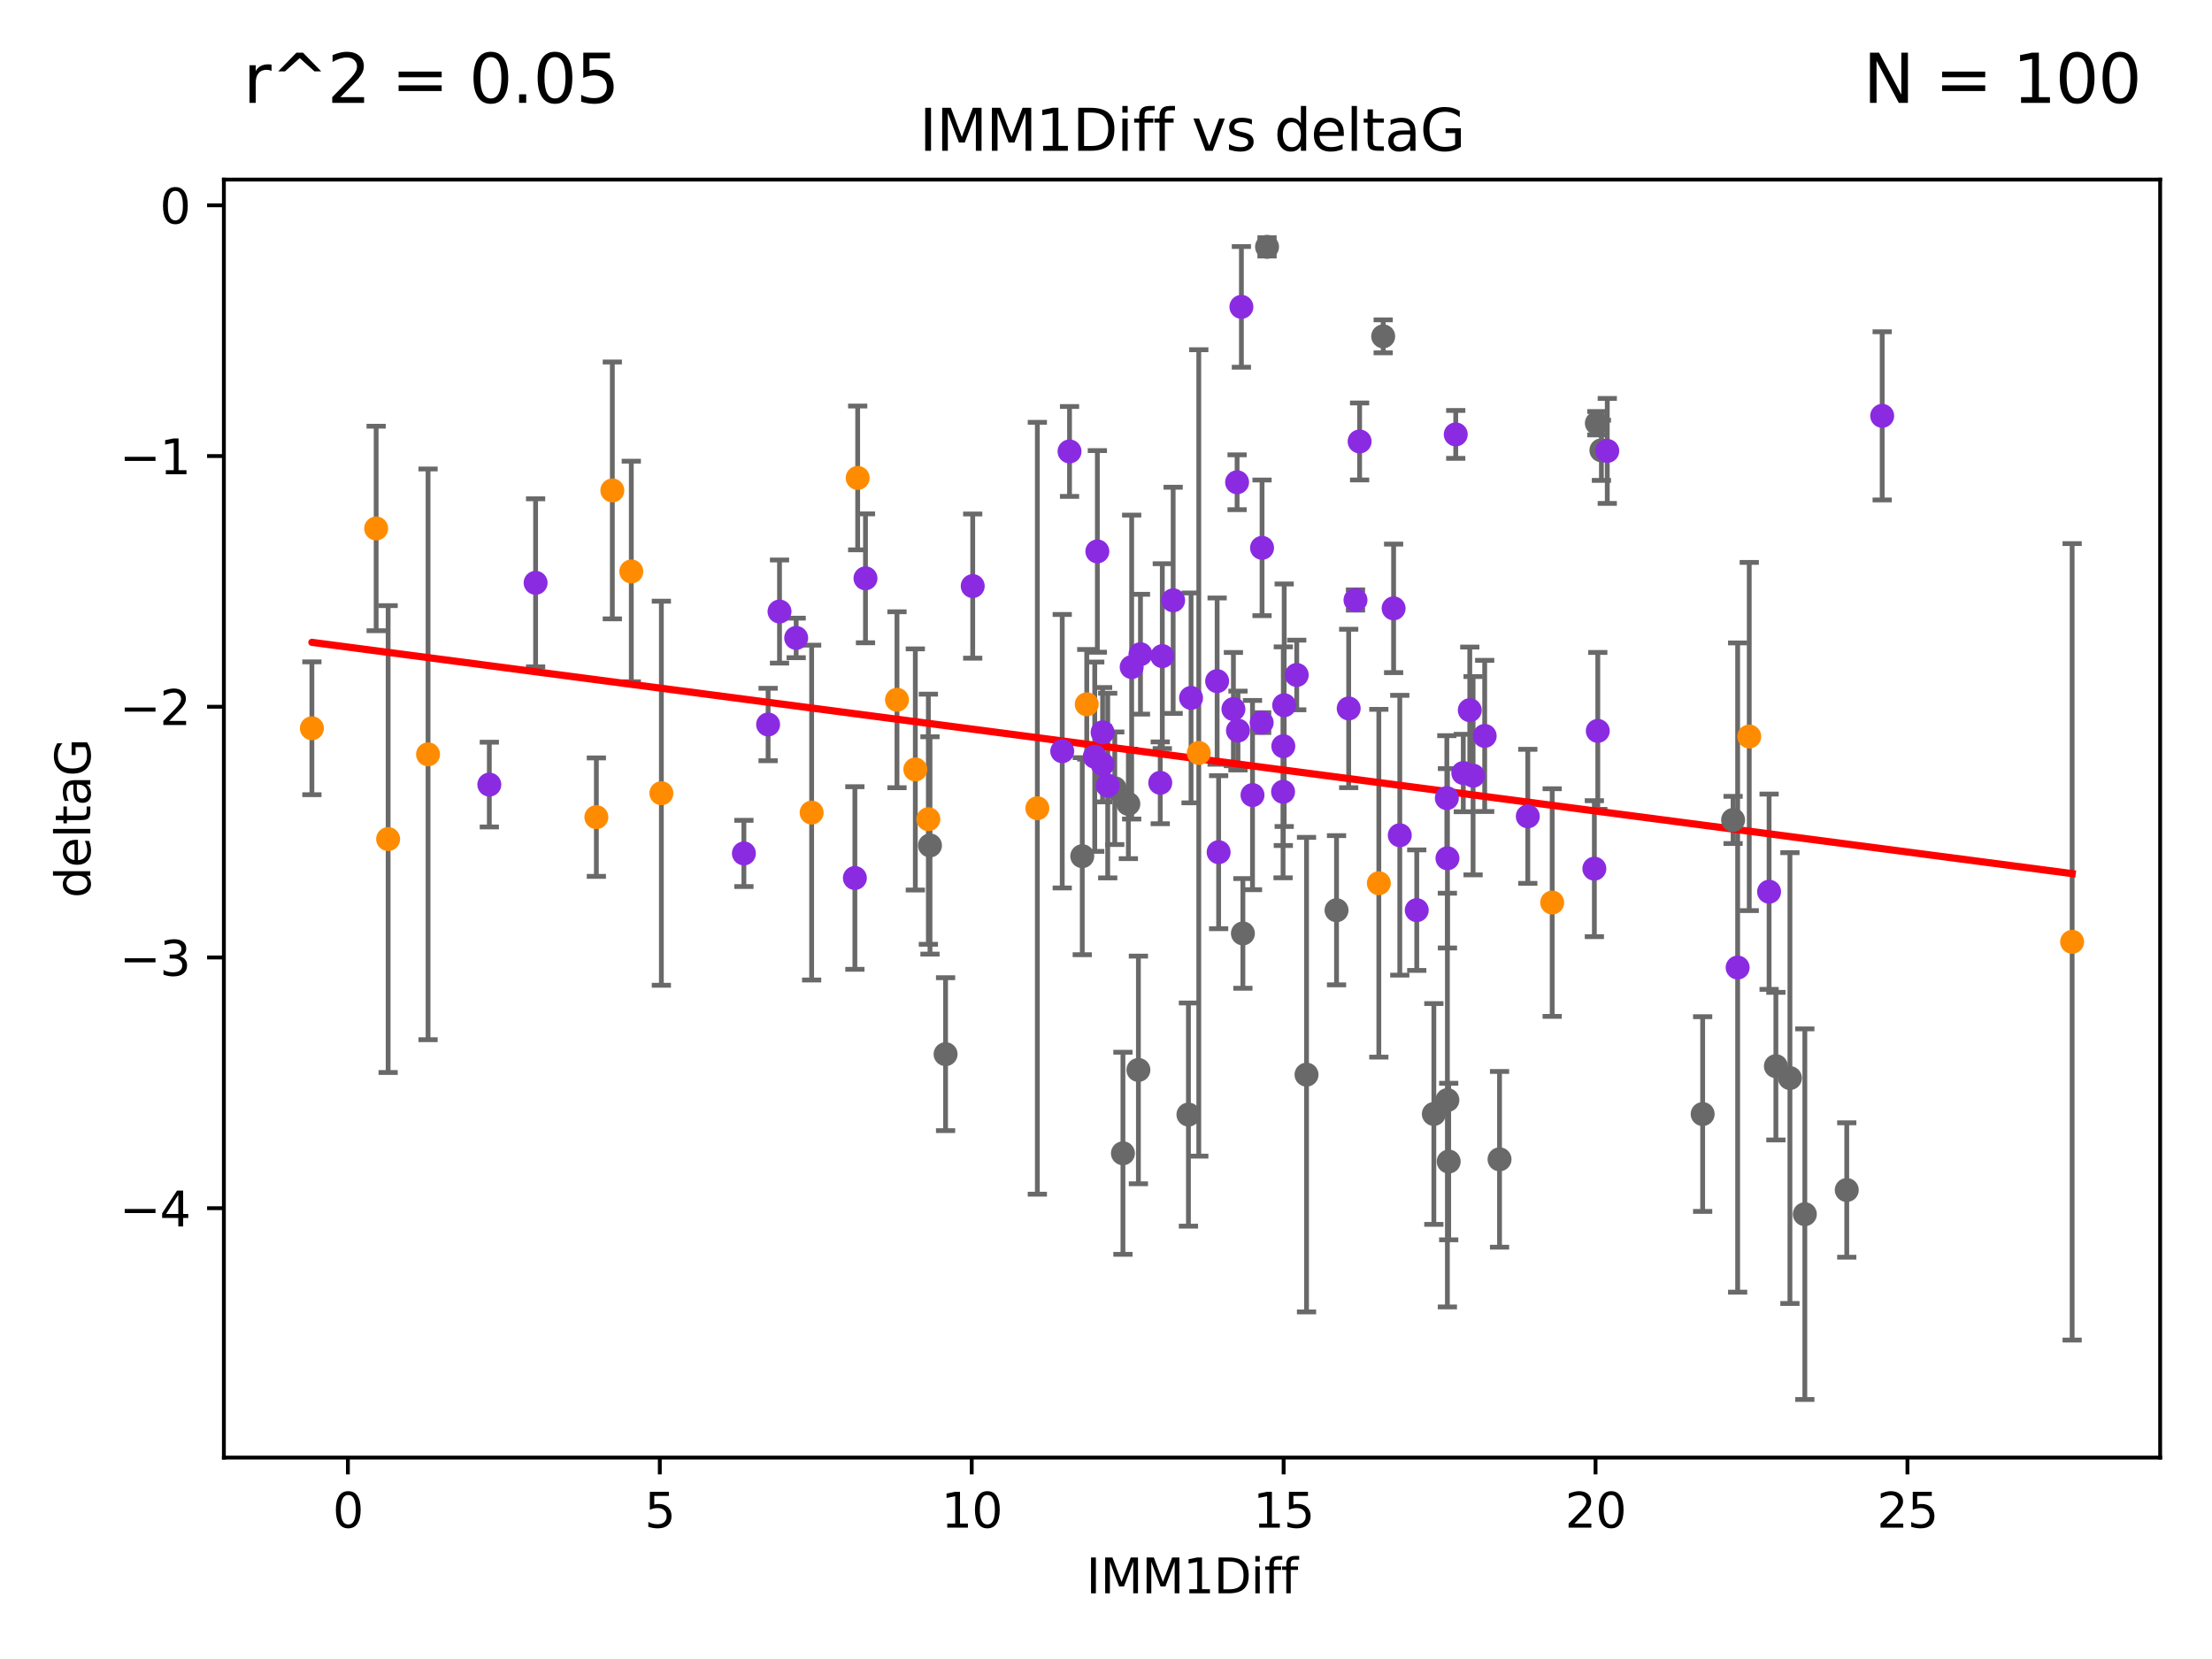 <?xml version="1.0" encoding="utf-8" standalone="no"?>
<!DOCTYPE svg PUBLIC "-//W3C//DTD SVG 1.1//EN"
  "http://www.w3.org/Graphics/SVG/1.1/DTD/svg11.dtd">
<svg xmlns:xlink="http://www.w3.org/1999/xlink" width="460.8pt" height="345.6pt" viewBox="0 0 460.8 345.6" xmlns="http://www.w3.org/2000/svg" version="1.1">
 <defs>
  <style type="text/css">*{stroke-linejoin: round; stroke-linecap: butt}</style>
 </defs>
 <g id="figure_1">
  <g id="patch_1">
   <path d="M 0 345.6 
L 460.8 345.6 
L 460.8 0 
L 0 0 
z
" style="fill: #ffffff"/>
  </g>
  <g id="axes_1">
   <g id="patch_2">
    <path d="M 46.64 303.64 
L 450 303.64 
L 450 37.411 
L 46.64 37.411 
z
" style="fill: #ffffff"/>
   </g>
   <g id="PathCollection_1">
    <defs>
     <path id="m38864f8d2e" d="M 0 1.118 
C 0.297 1.118 0.581 1 0.791 0.791 
C 1 0.581 1.118 0.297 1.118 0 
C 1.118 -0.297 1 -0.581 0.791 -0.791 
C 0.581 -1 0.297 -1.118 0 -1.118 
C -0.297 -1.118 -0.581 -1 -0.791 -0.791 
C -1 -0.581 -1.118 -0.297 -1.118 0 
C -1.118 0.297 -1 0.581 -0.791 0.791 
C -0.581 1 -0.297 1.118 0 1.118 
z
" style="stroke: #696969"/>
    </defs>
    <g clip-path="url(#pea61d0f859)">
     <use xlink:href="#m38864f8d2e" x="312.381" y="241.509" style="fill: #696969; stroke: #696969"/>
     <use xlink:href="#m38864f8d2e" x="298.697" y="232.058" style="fill: #696969; stroke: #696969"/>
     <use xlink:href="#m38864f8d2e" x="301.517" y="229.166" style="fill: #696969; stroke: #696969"/>
     <use xlink:href="#m38864f8d2e" x="375.98" y="252.937" style="fill: #696969; stroke: #696969"/>
     <use xlink:href="#m38864f8d2e" x="301.79" y="241.971" style="fill: #696969; stroke: #696969"/>
     <use xlink:href="#m38864f8d2e" x="354.694" y="232.077" style="fill: #696969; stroke: #696969"/>
     <use xlink:href="#m38864f8d2e" x="384.713" y="247.901" style="fill: #696969; stroke: #696969"/>
     <use xlink:href="#m38864f8d2e" x="258.918" y="194.45" style="fill: #696969; stroke: #696969"/>
     <use xlink:href="#m38864f8d2e" x="288.144" y="70.067" style="fill: #696969; stroke: #696969"/>
     <use xlink:href="#m38864f8d2e" x="235.058" y="167.47" style="fill: #696969; stroke: #696969"/>
     <use xlink:href="#m38864f8d2e" x="225.455" y="178.356" style="fill: #696969; stroke: #696969"/>
     <use xlink:href="#m38864f8d2e" x="372.874" y="224.582" style="fill: #696969; stroke: #696969"/>
     <use xlink:href="#m38864f8d2e" x="272.173" y="223.868" style="fill: #696969; stroke: #696969"/>
     <use xlink:href="#m38864f8d2e" x="278.424" y="189.617" style="fill: #696969; stroke: #696969"/>
     <use xlink:href="#m38864f8d2e" x="369.95" y="222.1" style="fill: #696969; stroke: #696969"/>
     <use xlink:href="#m38864f8d2e" x="193.733" y="176.121" style="fill: #696969; stroke: #696969"/>
     <use xlink:href="#m38864f8d2e" x="232.225" y="164.208" style="fill: #696969; stroke: #696969"/>
     <use xlink:href="#m38864f8d2e" x="237.15" y="222.887" style="fill: #696969; stroke: #696969"/>
     <use xlink:href="#m38864f8d2e" x="233.928" y="240.25" style="fill: #696969; stroke: #696969"/>
     <use xlink:href="#m38864f8d2e" x="247.573" y="232.185" style="fill: #696969; stroke: #696969"/>
     <use xlink:href="#m38864f8d2e" x="333.602" y="93.801" style="fill: #696969; stroke: #696969"/>
     <use xlink:href="#m38864f8d2e" x="263.947" y="51.422" style="fill: #696969; stroke: #696969"/>
     <use xlink:href="#m38864f8d2e" x="332.654" y="88.163" style="fill: #696969; stroke: #696969"/>
     <use xlink:href="#m38864f8d2e" x="361.036" y="170.811" style="fill: #696969; stroke: #696969"/>
     <use xlink:href="#m38864f8d2e" x="196.982" y="219.602" style="fill: #696969; stroke: #696969"/>
    </g>
   </g>
   <g id="PathCollection_2">
    <defs>
     <path id="m845600c407" d="M 0 1.118 
C 0.297 1.118 0.581 1 0.791 0.791 
C 1 0.581 1.118 0.297 1.118 0 
C 1.118 -0.297 1 -0.581 0.791 -0.791 
C 0.581 -1 0.297 -1.118 0 -1.118 
C -0.297 -1.118 -0.581 -1 -0.791 -0.791 
C -1 -0.581 -1.118 -0.297 -1.118 0 
C -1.118 0.297 -1 0.581 -0.791 0.791 
C -0.581 1 -0.297 1.118 0 1.118 
z
" style="stroke: #ff8c00"/>
    </defs>
    <g clip-path="url(#pea61d0f859)">
     <use xlink:href="#m845600c407" x="80.855" y="174.794" style="fill: #ff8c00; stroke: #ff8c00"/>
     <use xlink:href="#m845600c407" x="124.234" y="170.226" style="fill: #ff8c00; stroke: #ff8c00"/>
     <use xlink:href="#m845600c407" x="137.775" y="165.243" style="fill: #ff8c00; stroke: #ff8c00"/>
     <use xlink:href="#m845600c407" x="169.081" y="169.276" style="fill: #ff8c00; stroke: #ff8c00"/>
     <use xlink:href="#m845600c407" x="127.56" y="102.165" style="fill: #ff8c00; stroke: #ff8c00"/>
     <use xlink:href="#m845600c407" x="131.511" y="119.048" style="fill: #ff8c00; stroke: #ff8c00"/>
     <use xlink:href="#m845600c407" x="249.73" y="156.851" style="fill: #ff8c00; stroke: #ff8c00"/>
     <use xlink:href="#m845600c407" x="226.39" y="146.717" style="fill: #ff8c00; stroke: #ff8c00"/>
     <use xlink:href="#m845600c407" x="89.172" y="157.143" style="fill: #ff8c00; stroke: #ff8c00"/>
     <use xlink:href="#m845600c407" x="78.36" y="110.087" style="fill: #ff8c00; stroke: #ff8c00"/>
     <use xlink:href="#m845600c407" x="178.671" y="99.562" style="fill: #ff8c00; stroke: #ff8c00"/>
     <use xlink:href="#m845600c407" x="64.975" y="151.715" style="fill: #ff8c00; stroke: #ff8c00"/>
     <use xlink:href="#m845600c407" x="193.395" y="170.656" style="fill: #ff8c00; stroke: #ff8c00"/>
     <use xlink:href="#m845600c407" x="216.098" y="168.374" style="fill: #ff8c00; stroke: #ff8c00"/>
     <use xlink:href="#m845600c407" x="287.235" y="183.994" style="fill: #ff8c00; stroke: #ff8c00"/>
     <use xlink:href="#m845600c407" x="323.349" y="188.017" style="fill: #ff8c00; stroke: #ff8c00"/>
     <use xlink:href="#m845600c407" x="186.858" y="145.771" style="fill: #ff8c00; stroke: #ff8c00"/>
     <use xlink:href="#m845600c407" x="190.679" y="160.292" style="fill: #ff8c00; stroke: #ff8c00"/>
     <use xlink:href="#m845600c407" x="364.401" y="153.426" style="fill: #ff8c00; stroke: #ff8c00"/>
     <use xlink:href="#m845600c407" x="431.665" y="196.199" style="fill: #ff8c00; stroke: #ff8c00"/>
    </g>
   </g>
   <g id="PathCollection_3">
    <defs>
     <path id="m8237491fee" d="M 0 1.118 
C 0.297 1.118 0.581 1 0.791 0.791 
C 1 0.581 1.118 0.297 1.118 0 
C 1.118 -0.297 1 -0.581 0.791 -0.791 
C 0.581 -1 0.297 -1.118 0 -1.118 
C -0.297 -1.118 -0.581 -1 -0.791 -0.791 
C -1 -0.581 -1.118 -0.297 -1.118 0 
C -1.118 0.297 -1 0.581 -0.791 0.791 
C -0.581 1 -0.297 1.118 0 1.118 
z
" style="stroke: #8a2be2"/>
    </defs>
    <g clip-path="url(#pea61d0f859)">
     <use xlink:href="#m8237491fee" x="304.83" y="161.032" style="fill: #8a2be2; stroke: #8a2be2"/>
     <use xlink:href="#m8237491fee" x="306.871" y="161.593" style="fill: #8a2be2; stroke: #8a2be2"/>
     <use xlink:href="#m8237491fee" x="162.388" y="127.393" style="fill: #8a2be2; stroke: #8a2be2"/>
     <use xlink:href="#m8237491fee" x="258.606" y="63.925" style="fill: #8a2be2; stroke: #8a2be2"/>
     <use xlink:href="#m8237491fee" x="160.01" y="150.925" style="fill: #8a2be2; stroke: #8a2be2"/>
     <use xlink:href="#m8237491fee" x="267.339" y="155.448" style="fill: #8a2be2; stroke: #8a2be2"/>
     <use xlink:href="#m8237491fee" x="291.601" y="173.996" style="fill: #8a2be2; stroke: #8a2be2"/>
     <use xlink:href="#m8237491fee" x="228.054" y="157.638" style="fill: #8a2be2; stroke: #8a2be2"/>
     <use xlink:href="#m8237491fee" x="301.53" y="178.798" style="fill: #8a2be2; stroke: #8a2be2"/>
     <use xlink:href="#m8237491fee" x="165.858" y="132.892" style="fill: #8a2be2; stroke: #8a2be2"/>
     <use xlink:href="#m8237491fee" x="306.182" y="147.945" style="fill: #8a2be2; stroke: #8a2be2"/>
     <use xlink:href="#m8237491fee" x="101.935" y="163.445" style="fill: #8a2be2; stroke: #8a2be2"/>
     <use xlink:href="#m8237491fee" x="229.691" y="159.209" style="fill: #8a2be2; stroke: #8a2be2"/>
     <use xlink:href="#m8237491fee" x="262.829" y="150.534" style="fill: #8a2be2; stroke: #8a2be2"/>
     <use xlink:href="#m8237491fee" x="267.287" y="164.943" style="fill: #8a2be2; stroke: #8a2be2"/>
     <use xlink:href="#m8237491fee" x="221.283" y="156.492" style="fill: #8a2be2; stroke: #8a2be2"/>
     <use xlink:href="#m8237491fee" x="244.389" y="125.057" style="fill: #8a2be2; stroke: #8a2be2"/>
     <use xlink:href="#m8237491fee" x="368.534" y="185.762" style="fill: #8a2be2; stroke: #8a2be2"/>
     <use xlink:href="#m8237491fee" x="361.984" y="201.559" style="fill: #8a2be2; stroke: #8a2be2"/>
     <use xlink:href="#m8237491fee" x="180.296" y="120.475" style="fill: #8a2be2; stroke: #8a2be2"/>
     <use xlink:href="#m8237491fee" x="257.891" y="152.189" style="fill: #8a2be2; stroke: #8a2be2"/>
     <use xlink:href="#m8237491fee" x="178.086" y="182.903" style="fill: #8a2be2; stroke: #8a2be2"/>
     <use xlink:href="#m8237491fee" x="222.804" y="94.045" style="fill: #8a2be2; stroke: #8a2be2"/>
     <use xlink:href="#m8237491fee" x="242.128" y="136.684" style="fill: #8a2be2; stroke: #8a2be2"/>
     <use xlink:href="#m8237491fee" x="256.942" y="147.715" style="fill: #8a2be2; stroke: #8a2be2"/>
     <use xlink:href="#m8237491fee" x="154.968" y="177.784" style="fill: #8a2be2; stroke: #8a2be2"/>
     <use xlink:href="#m8237491fee" x="235.747" y="138.965" style="fill: #8a2be2; stroke: #8a2be2"/>
     <use xlink:href="#m8237491fee" x="230.757" y="163.646" style="fill: #8a2be2; stroke: #8a2be2"/>
     <use xlink:href="#m8237491fee" x="392.094" y="86.628" style="fill: #8a2be2; stroke: #8a2be2"/>
     <use xlink:href="#m8237491fee" x="318.268" y="170.058" style="fill: #8a2be2; stroke: #8a2be2"/>
     <use xlink:href="#m8237491fee" x="262.907" y="114.127" style="fill: #8a2be2; stroke: #8a2be2"/>
     <use xlink:href="#m8237491fee" x="253.863" y="177.525" style="fill: #8a2be2; stroke: #8a2be2"/>
     <use xlink:href="#m8237491fee" x="267.521" y="146.915" style="fill: #8a2be2; stroke: #8a2be2"/>
     <use xlink:href="#m8237491fee" x="229.691" y="152.566" style="fill: #8a2be2; stroke: #8a2be2"/>
     <use xlink:href="#m8237491fee" x="248.119" y="145.387" style="fill: #8a2be2; stroke: #8a2be2"/>
     <use xlink:href="#m8237491fee" x="260.919" y="165.627" style="fill: #8a2be2; stroke: #8a2be2"/>
     <use xlink:href="#m8237491fee" x="257.709" y="100.463" style="fill: #8a2be2; stroke: #8a2be2"/>
     <use xlink:href="#m8237491fee" x="295.136" y="189.602" style="fill: #8a2be2; stroke: #8a2be2"/>
     <use xlink:href="#m8237491fee" x="237.579" y="136.285" style="fill: #8a2be2; stroke: #8a2be2"/>
     <use xlink:href="#m8237491fee" x="282.374" y="124.998" style="fill: #8a2be2; stroke: #8a2be2"/>
     <use xlink:href="#m8237491fee" x="303.258" y="90.495" style="fill: #8a2be2; stroke: #8a2be2"/>
     <use xlink:href="#m8237491fee" x="332.849" y="152.261" style="fill: #8a2be2; stroke: #8a2be2"/>
     <use xlink:href="#m8237491fee" x="283.232" y="91.963" style="fill: #8a2be2; stroke: #8a2be2"/>
     <use xlink:href="#m8237491fee" x="270.133" y="140.608" style="fill: #8a2be2; stroke: #8a2be2"/>
     <use xlink:href="#m8237491fee" x="202.635" y="122.093" style="fill: #8a2be2; stroke: #8a2be2"/>
     <use xlink:href="#m8237491fee" x="280.958" y="147.583" style="fill: #8a2be2; stroke: #8a2be2"/>
     <use xlink:href="#m8237491fee" x="241.699" y="163.075" style="fill: #8a2be2; stroke: #8a2be2"/>
     <use xlink:href="#m8237491fee" x="253.551" y="141.888" style="fill: #8a2be2; stroke: #8a2be2"/>
     <use xlink:href="#m8237491fee" x="309.288" y="153.308" style="fill: #8a2be2; stroke: #8a2be2"/>
     <use xlink:href="#m8237491fee" x="111.576" y="121.413" style="fill: #8a2be2; stroke: #8a2be2"/>
     <use xlink:href="#m8237491fee" x="334.824" y="93.937" style="fill: #8a2be2; stroke: #8a2be2"/>
     <use xlink:href="#m8237491fee" x="228.599" y="114.868" style="fill: #8a2be2; stroke: #8a2be2"/>
     <use xlink:href="#m8237491fee" x="332.134" y="180.96" style="fill: #8a2be2; stroke: #8a2be2"/>
     <use xlink:href="#m8237491fee" x="301.4" y="166.27" style="fill: #8a2be2; stroke: #8a2be2"/>
     <use xlink:href="#m8237491fee" x="290.315" y="126.732" style="fill: #8a2be2; stroke: #8a2be2"/>
    </g>
   </g>
   <g id="matplotlib.axis_1">
    <g id="xtick_1">
     <g id="line2d_1">
      <defs>
       <path id="m8f7455a238" d="M 0 0 
L 0 3.5 
" style="stroke: #000000; stroke-width: 0.8"/>
      </defs>
      <g>
       <use xlink:href="#m8f7455a238" x="72.473" y="303.64" style="stroke: #000000; stroke-width: 0.8"/>
      </g>
     </g>
     <g id="text_1">
      <!-- 0 -->
      <g transform="translate(69.292 318.238)scale(0.1 -0.1)">
       <defs>
        <path id="DejaVuSans-30" d="M 2034 4250 
Q 1547 4250 1301 3770 
Q 1056 3291 1056 2328 
Q 1056 1369 1301 889 
Q 1547 409 2034 409 
Q 2525 409 2770 889 
Q 3016 1369 3016 2328 
Q 3016 3291 2770 3770 
Q 2525 4250 2034 4250 
z
M 2034 4750 
Q 2819 4750 3233 4129 
Q 3647 3509 3647 2328 
Q 3647 1150 3233 529 
Q 2819 -91 2034 -91 
Q 1250 -91 836 529 
Q 422 1150 422 2328 
Q 422 3509 836 4129 
Q 1250 4750 2034 4750 
z
" transform="scale(0.016)"/>
       </defs>
       <use xlink:href="#DejaVuSans-30"/>
      </g>
     </g>
    </g>
    <g id="xtick_2">
     <g id="line2d_2">
      <g>
       <use xlink:href="#m8f7455a238" x="137.45" y="303.64" style="stroke: #000000; stroke-width: 0.8"/>
      </g>
     </g>
     <g id="text_2">
      <!-- 5 -->
      <g transform="translate(134.269 318.238)scale(0.1 -0.1)">
       <defs>
        <path id="DejaVuSans-35" d="M 691 4666 
L 3169 4666 
L 3169 4134 
L 1269 4134 
L 1269 2991 
Q 1406 3038 1543 3061 
Q 1681 3084 1819 3084 
Q 2600 3084 3056 2656 
Q 3513 2228 3513 1497 
Q 3513 744 3044 326 
Q 2575 -91 1722 -91 
Q 1428 -91 1123 -41 
Q 819 9 494 109 
L 494 744 
Q 775 591 1075 516 
Q 1375 441 1709 441 
Q 2250 441 2565 725 
Q 2881 1009 2881 1497 
Q 2881 1984 2565 2268 
Q 2250 2553 1709 2553 
Q 1456 2553 1204 2497 
Q 953 2441 691 2322 
L 691 4666 
z
" transform="scale(0.016)"/>
       </defs>
       <use xlink:href="#DejaVuSans-35"/>
      </g>
     </g>
    </g>
    <g id="xtick_3">
     <g id="line2d_3">
      <g>
       <use xlink:href="#m8f7455a238" x="202.427" y="303.64" style="stroke: #000000; stroke-width: 0.8"/>
      </g>
     </g>
     <g id="text_3">
      <!-- 10 -->
      <g transform="translate(196.064 318.238)scale(0.1 -0.1)">
       <defs>
        <path id="DejaVuSans-31" d="M 794 531 
L 1825 531 
L 1825 4091 
L 703 3866 
L 703 4441 
L 1819 4666 
L 2450 4666 
L 2450 531 
L 3481 531 
L 3481 0 
L 794 0 
L 794 531 
z
" transform="scale(0.016)"/>
       </defs>
       <use xlink:href="#DejaVuSans-31"/>
       <use xlink:href="#DejaVuSans-30" x="63.623"/>
      </g>
     </g>
    </g>
    <g id="xtick_4">
     <g id="line2d_4">
      <g>
       <use xlink:href="#m8f7455a238" x="267.404" y="303.64" style="stroke: #000000; stroke-width: 0.8"/>
      </g>
     </g>
     <g id="text_4">
      <!-- 15 -->
      <g transform="translate(261.041 318.238)scale(0.1 -0.1)">
       <use xlink:href="#DejaVuSans-31"/>
       <use xlink:href="#DejaVuSans-35" x="63.623"/>
      </g>
     </g>
    </g>
    <g id="xtick_5">
     <g id="line2d_5">
      <g>
       <use xlink:href="#m8f7455a238" x="332.381" y="303.64" style="stroke: #000000; stroke-width: 0.8"/>
      </g>
     </g>
     <g id="text_5">
      <!-- 20 -->
      <g transform="translate(326.018 318.238)scale(0.1 -0.1)">
       <defs>
        <path id="DejaVuSans-32" d="M 1228 531 
L 3431 531 
L 3431 0 
L 469 0 
L 469 531 
Q 828 903 1448 1529 
Q 2069 2156 2228 2338 
Q 2531 2678 2651 2914 
Q 2772 3150 2772 3378 
Q 2772 3750 2511 3984 
Q 2250 4219 1831 4219 
Q 1534 4219 1204 4116 
Q 875 4013 500 3803 
L 500 4441 
Q 881 4594 1212 4672 
Q 1544 4750 1819 4750 
Q 2544 4750 2975 4387 
Q 3406 4025 3406 3419 
Q 3406 3131 3298 2873 
Q 3191 2616 2906 2266 
Q 2828 2175 2409 1742 
Q 1991 1309 1228 531 
z
" transform="scale(0.016)"/>
       </defs>
       <use xlink:href="#DejaVuSans-32"/>
       <use xlink:href="#DejaVuSans-30" x="63.623"/>
      </g>
     </g>
    </g>
    <g id="xtick_6">
     <g id="line2d_6">
      <g>
       <use xlink:href="#m8f7455a238" x="397.358" y="303.64" style="stroke: #000000; stroke-width: 0.8"/>
      </g>
     </g>
     <g id="text_6">
      <!-- 25 -->
      <g transform="translate(390.995 318.238)scale(0.1 -0.1)">
       <use xlink:href="#DejaVuSans-32"/>
       <use xlink:href="#DejaVuSans-35" x="63.623"/>
      </g>
     </g>
    </g>
    <g id="text_7">
     <!-- IMM1Diff -->
     <g transform="translate(226.276 331.917)scale(0.1 -0.1)">
      <defs>
       <path id="DejaVuSans-49" d="M 628 4666 
L 1259 4666 
L 1259 0 
L 628 0 
L 628 4666 
z
" transform="scale(0.016)"/>
       <path id="DejaVuSans-4d" d="M 628 4666 
L 1569 4666 
L 2759 1491 
L 3956 4666 
L 4897 4666 
L 4897 0 
L 4281 0 
L 4281 4097 
L 3078 897 
L 2444 897 
L 1241 4097 
L 1241 0 
L 628 0 
L 628 4666 
z
" transform="scale(0.016)"/>
       <path id="DejaVuSans-44" d="M 1259 4147 
L 1259 519 
L 2022 519 
Q 2988 519 3436 956 
Q 3884 1394 3884 2338 
Q 3884 3275 3436 3711 
Q 2988 4147 2022 4147 
L 1259 4147 
z
M 628 4666 
L 1925 4666 
Q 3281 4666 3915 4102 
Q 4550 3538 4550 2338 
Q 4550 1131 3912 565 
Q 3275 0 1925 0 
L 628 0 
L 628 4666 
z
" transform="scale(0.016)"/>
       <path id="DejaVuSans-69" d="M 603 3500 
L 1178 3500 
L 1178 0 
L 603 0 
L 603 3500 
z
M 603 4863 
L 1178 4863 
L 1178 4134 
L 603 4134 
L 603 4863 
z
" transform="scale(0.016)"/>
       <path id="DejaVuSans-66" d="M 2375 4863 
L 2375 4384 
L 1825 4384 
Q 1516 4384 1395 4259 
Q 1275 4134 1275 3809 
L 1275 3500 
L 2222 3500 
L 2222 3053 
L 1275 3053 
L 1275 0 
L 697 0 
L 697 3053 
L 147 3053 
L 147 3500 
L 697 3500 
L 697 3744 
Q 697 4328 969 4595 
Q 1241 4863 1831 4863 
L 2375 4863 
z
" transform="scale(0.016)"/>
      </defs>
      <use xlink:href="#DejaVuSans-49"/>
      <use xlink:href="#DejaVuSans-4d" x="29.492"/>
      <use xlink:href="#DejaVuSans-4d" x="115.771"/>
      <use xlink:href="#DejaVuSans-31" x="202.051"/>
      <use xlink:href="#DejaVuSans-44" x="265.674"/>
      <use xlink:href="#DejaVuSans-69" x="342.676"/>
      <use xlink:href="#DejaVuSans-66" x="370.459"/>
      <use xlink:href="#DejaVuSans-66" x="405.664"/>
     </g>
    </g>
   </g>
   <g id="matplotlib.axis_2">
    <g id="ytick_1">
     <g id="line2d_7">
      <defs>
       <path id="mb8985ea840" d="M 0 0 
L -3.5 0 
" style="stroke: #000000; stroke-width: 0.8"/>
      </defs>
      <g>
       <use xlink:href="#mb8985ea840" x="46.64" y="251.688" style="stroke: #000000; stroke-width: 0.8"/>
      </g>
     </g>
     <g id="text_8">
      <!-- −4 -->
      <g transform="translate(24.898 255.488)scale(0.1 -0.1)">
       <defs>
        <path id="DejaVuSans-2212" d="M 678 2272 
L 4684 2272 
L 4684 1741 
L 678 1741 
L 678 2272 
z
" transform="scale(0.016)"/>
        <path id="DejaVuSans-34" d="M 2419 4116 
L 825 1625 
L 2419 1625 
L 2419 4116 
z
M 2253 4666 
L 3047 4666 
L 3047 1625 
L 3713 1625 
L 3713 1100 
L 3047 1100 
L 3047 0 
L 2419 0 
L 2419 1100 
L 313 1100 
L 313 1709 
L 2253 4666 
z
" transform="scale(0.016)"/>
       </defs>
       <use xlink:href="#DejaVuSans-2212"/>
       <use xlink:href="#DejaVuSans-34" x="83.789"/>
      </g>
     </g>
    </g>
    <g id="ytick_2">
     <g id="line2d_8">
      <g>
       <use xlink:href="#mb8985ea840" x="46.64" y="199.459" style="stroke: #000000; stroke-width: 0.8"/>
      </g>
     </g>
     <g id="text_9">
      <!-- −3 -->
      <g transform="translate(24.898 203.258)scale(0.1 -0.1)">
       <defs>
        <path id="DejaVuSans-33" d="M 2597 2516 
Q 3050 2419 3304 2112 
Q 3559 1806 3559 1356 
Q 3559 666 3084 287 
Q 2609 -91 1734 -91 
Q 1441 -91 1130 -33 
Q 819 25 488 141 
L 488 750 
Q 750 597 1062 519 
Q 1375 441 1716 441 
Q 2309 441 2620 675 
Q 2931 909 2931 1356 
Q 2931 1769 2642 2001 
Q 2353 2234 1838 2234 
L 1294 2234 
L 1294 2753 
L 1863 2753 
Q 2328 2753 2575 2939 
Q 2822 3125 2822 3475 
Q 2822 3834 2567 4026 
Q 2313 4219 1838 4219 
Q 1578 4219 1281 4162 
Q 984 4106 628 3988 
L 628 4550 
Q 988 4650 1302 4700 
Q 1616 4750 1894 4750 
Q 2613 4750 3031 4423 
Q 3450 4097 3450 3541 
Q 3450 3153 3228 2886 
Q 3006 2619 2597 2516 
z
" transform="scale(0.016)"/>
       </defs>
       <use xlink:href="#DejaVuSans-2212"/>
       <use xlink:href="#DejaVuSans-33" x="83.789"/>
      </g>
     </g>
    </g>
    <g id="ytick_3">
     <g id="line2d_9">
      <g>
       <use xlink:href="#mb8985ea840" x="46.64" y="147.23" style="stroke: #000000; stroke-width: 0.8"/>
      </g>
     </g>
     <g id="text_10">
      <!-- −2 -->
      <g transform="translate(24.898 151.029)scale(0.1 -0.1)">
       <use xlink:href="#DejaVuSans-2212"/>
       <use xlink:href="#DejaVuSans-32" x="83.789"/>
      </g>
     </g>
    </g>
    <g id="ytick_4">
     <g id="line2d_10">
      <g>
       <use xlink:href="#mb8985ea840" x="46.64" y="95.001" style="stroke: #000000; stroke-width: 0.8"/>
      </g>
     </g>
     <g id="text_11">
      <!-- −1 -->
      <g transform="translate(24.898 98.8)scale(0.1 -0.1)">
       <use xlink:href="#DejaVuSans-2212"/>
       <use xlink:href="#DejaVuSans-31" x="83.789"/>
      </g>
     </g>
    </g>
    <g id="ytick_5">
     <g id="line2d_11">
      <g>
       <use xlink:href="#mb8985ea840" x="46.64" y="42.771" style="stroke: #000000; stroke-width: 0.8"/>
      </g>
     </g>
     <g id="text_12">
      <!-- 0 -->
      <g transform="translate(33.278 46.57)scale(0.1 -0.1)">
       <use xlink:href="#DejaVuSans-30"/>
      </g>
     </g>
    </g>
    <g id="text_13">
     <!-- deltaG -->
     <g transform="translate(18.818 187.064)rotate(-90)scale(0.1 -0.1)">
      <defs>
       <path id="DejaVuSans-64" d="M 2906 2969 
L 2906 4863 
L 3481 4863 
L 3481 0 
L 2906 0 
L 2906 525 
Q 2725 213 2448 61 
Q 2172 -91 1784 -91 
Q 1150 -91 751 415 
Q 353 922 353 1747 
Q 353 2572 751 3078 
Q 1150 3584 1784 3584 
Q 2172 3584 2448 3432 
Q 2725 3281 2906 2969 
z
M 947 1747 
Q 947 1113 1208 752 
Q 1469 391 1925 391 
Q 2381 391 2643 752 
Q 2906 1113 2906 1747 
Q 2906 2381 2643 2742 
Q 2381 3103 1925 3103 
Q 1469 3103 1208 2742 
Q 947 2381 947 1747 
z
" transform="scale(0.016)"/>
       <path id="DejaVuSans-65" d="M 3597 1894 
L 3597 1613 
L 953 1613 
Q 991 1019 1311 708 
Q 1631 397 2203 397 
Q 2534 397 2845 478 
Q 3156 559 3463 722 
L 3463 178 
Q 3153 47 2828 -22 
Q 2503 -91 2169 -91 
Q 1331 -91 842 396 
Q 353 884 353 1716 
Q 353 2575 817 3079 
Q 1281 3584 2069 3584 
Q 2775 3584 3186 3129 
Q 3597 2675 3597 1894 
z
M 3022 2063 
Q 3016 2534 2758 2815 
Q 2500 3097 2075 3097 
Q 1594 3097 1305 2825 
Q 1016 2553 972 2059 
L 3022 2063 
z
" transform="scale(0.016)"/>
       <path id="DejaVuSans-6c" d="M 603 4863 
L 1178 4863 
L 1178 0 
L 603 0 
L 603 4863 
z
" transform="scale(0.016)"/>
       <path id="DejaVuSans-74" d="M 1172 4494 
L 1172 3500 
L 2356 3500 
L 2356 3053 
L 1172 3053 
L 1172 1153 
Q 1172 725 1289 603 
Q 1406 481 1766 481 
L 2356 481 
L 2356 0 
L 1766 0 
Q 1100 0 847 248 
Q 594 497 594 1153 
L 594 3053 
L 172 3053 
L 172 3500 
L 594 3500 
L 594 4494 
L 1172 4494 
z
" transform="scale(0.016)"/>
       <path id="DejaVuSans-61" d="M 2194 1759 
Q 1497 1759 1228 1600 
Q 959 1441 959 1056 
Q 959 750 1161 570 
Q 1363 391 1709 391 
Q 2188 391 2477 730 
Q 2766 1069 2766 1631 
L 2766 1759 
L 2194 1759 
z
M 3341 1997 
L 3341 0 
L 2766 0 
L 2766 531 
Q 2569 213 2275 61 
Q 1981 -91 1556 -91 
Q 1019 -91 701 211 
Q 384 513 384 1019 
Q 384 1609 779 1909 
Q 1175 2209 1959 2209 
L 2766 2209 
L 2766 2266 
Q 2766 2663 2505 2880 
Q 2244 3097 1772 3097 
Q 1472 3097 1187 3025 
Q 903 2953 641 2809 
L 641 3341 
Q 956 3463 1253 3523 
Q 1550 3584 1831 3584 
Q 2591 3584 2966 3190 
Q 3341 2797 3341 1997 
z
" transform="scale(0.016)"/>
       <path id="DejaVuSans-47" d="M 3809 666 
L 3809 1919 
L 2778 1919 
L 2778 2438 
L 4434 2438 
L 4434 434 
Q 4069 175 3628 42 
Q 3188 -91 2688 -91 
Q 1594 -91 976 548 
Q 359 1188 359 2328 
Q 359 3472 976 4111 
Q 1594 4750 2688 4750 
Q 3144 4750 3555 4637 
Q 3966 4525 4313 4306 
L 4313 3634 
Q 3963 3931 3569 4081 
Q 3175 4231 2741 4231 
Q 1884 4231 1454 3753 
Q 1025 3275 1025 2328 
Q 1025 1384 1454 906 
Q 1884 428 2741 428 
Q 3075 428 3337 486 
Q 3600 544 3809 666 
z
" transform="scale(0.016)"/>
      </defs>
      <use xlink:href="#DejaVuSans-64"/>
      <use xlink:href="#DejaVuSans-65" x="63.477"/>
      <use xlink:href="#DejaVuSans-6c" x="125"/>
      <use xlink:href="#DejaVuSans-74" x="152.783"/>
      <use xlink:href="#DejaVuSans-61" x="191.992"/>
      <use xlink:href="#DejaVuSans-47" x="253.271"/>
     </g>
    </g>
   </g>
   <g id="LineCollection_1">
    <path d="M 312.381 259.814 
L 312.381 223.203 
" clip-path="url(#pea61d0f859)" style="fill: none; stroke: #696969"/>
    <path d="M 298.697 255.052 
L 298.697 209.064 
" clip-path="url(#pea61d0f859)" style="fill: none; stroke: #696969"/>
    <path d="M 301.517 272.263 
L 301.517 186.069 
" clip-path="url(#pea61d0f859)" style="fill: none; stroke: #696969"/>
    <path d="M 375.98 291.539 
L 375.98 214.336 
" clip-path="url(#pea61d0f859)" style="fill: none; stroke: #696969"/>
    <path d="M 301.79 258.278 
L 301.79 225.665 
" clip-path="url(#pea61d0f859)" style="fill: none; stroke: #696969"/>
    <path d="M 354.694 252.36 
L 354.694 211.795 
" clip-path="url(#pea61d0f859)" style="fill: none; stroke: #696969"/>
    <path d="M 384.713 261.899 
L 384.713 233.903 
" clip-path="url(#pea61d0f859)" style="fill: none; stroke: #696969"/>
    <path d="M 258.918 205.874 
L 258.918 183.027 
" clip-path="url(#pea61d0f859)" style="fill: none; stroke: #696969"/>
    <path d="M 288.144 73.502 
L 288.144 66.632 
" clip-path="url(#pea61d0f859)" style="fill: none; stroke: #696969"/>
    <path d="M 235.058 178.872 
L 235.058 156.068 
" clip-path="url(#pea61d0f859)" style="fill: none; stroke: #696969"/>
    <path d="M 225.455 198.882 
L 225.455 157.831 
" clip-path="url(#pea61d0f859)" style="fill: none; stroke: #696969"/>
    <path d="M 372.874 271.541 
L 372.874 177.624 
" clip-path="url(#pea61d0f859)" style="fill: none; stroke: #696969"/>
    <path d="M 272.173 273.298 
L 272.173 174.439 
" clip-path="url(#pea61d0f859)" style="fill: none; stroke: #696969"/>
    <path d="M 278.424 205.159 
L 278.424 174.075 
" clip-path="url(#pea61d0f859)" style="fill: none; stroke: #696969"/>
    <path d="M 369.95 237.472 
L 369.95 206.728 
" clip-path="url(#pea61d0f859)" style="fill: none; stroke: #696969"/>
    <path d="M 193.733 198.757 
L 193.733 153.486 
" clip-path="url(#pea61d0f859)" style="fill: none; stroke: #696969"/>
    <path d="M 232.225 175.933 
L 232.225 152.483 
" clip-path="url(#pea61d0f859)" style="fill: none; stroke: #696969"/>
    <path d="M 237.15 246.599 
L 237.15 199.174 
" clip-path="url(#pea61d0f859)" style="fill: none; stroke: #696969"/>
    <path d="M 233.928 261.299 
L 233.928 219.201 
" clip-path="url(#pea61d0f859)" style="fill: none; stroke: #696969"/>
    <path d="M 247.573 255.431 
L 247.573 208.938 
" clip-path="url(#pea61d0f859)" style="fill: none; stroke: #696969"/>
    <path d="M 333.602 100.072 
L 333.602 87.53 
" clip-path="url(#pea61d0f859)" style="fill: none; stroke: #696969"/>
    <path d="M 263.947 53.331 
L 263.947 49.513 
" clip-path="url(#pea61d0f859)" style="fill: none; stroke: #696969"/>
    <path d="M 332.654 90.602 
L 332.654 85.724 
" clip-path="url(#pea61d0f859)" style="fill: none; stroke: #696969"/>
    <path d="M 361.036 175.726 
L 361.036 165.895 
" clip-path="url(#pea61d0f859)" style="fill: none; stroke: #696969"/>
    <path d="M 196.982 235.53 
L 196.982 203.673 
" clip-path="url(#pea61d0f859)" style="fill: none; stroke: #696969"/>
   </g>
   <g id="line2d_12">
    <defs>
     <path id="m28116dec9c" d="M 2 0 
L -2 -0 
" style="stroke: #696969"/>
    </defs>
    <g clip-path="url(#pea61d0f859)">
     <use xlink:href="#m28116dec9c" x="312.381" y="259.814" style="fill: #696969; stroke: #696969"/>
     <use xlink:href="#m28116dec9c" x="298.697" y="255.052" style="fill: #696969; stroke: #696969"/>
     <use xlink:href="#m28116dec9c" x="301.517" y="272.263" style="fill: #696969; stroke: #696969"/>
     <use xlink:href="#m28116dec9c" x="375.98" y="291.539" style="fill: #696969; stroke: #696969"/>
     <use xlink:href="#m28116dec9c" x="301.79" y="258.278" style="fill: #696969; stroke: #696969"/>
     <use xlink:href="#m28116dec9c" x="354.694" y="252.36" style="fill: #696969; stroke: #696969"/>
     <use xlink:href="#m28116dec9c" x="384.713" y="261.899" style="fill: #696969; stroke: #696969"/>
     <use xlink:href="#m28116dec9c" x="258.918" y="205.874" style="fill: #696969; stroke: #696969"/>
     <use xlink:href="#m28116dec9c" x="288.144" y="73.502" style="fill: #696969; stroke: #696969"/>
     <use xlink:href="#m28116dec9c" x="235.058" y="178.872" style="fill: #696969; stroke: #696969"/>
     <use xlink:href="#m28116dec9c" x="225.455" y="198.882" style="fill: #696969; stroke: #696969"/>
     <use xlink:href="#m28116dec9c" x="372.874" y="271.541" style="fill: #696969; stroke: #696969"/>
     <use xlink:href="#m28116dec9c" x="272.173" y="273.298" style="fill: #696969; stroke: #696969"/>
     <use xlink:href="#m28116dec9c" x="278.424" y="205.159" style="fill: #696969; stroke: #696969"/>
     <use xlink:href="#m28116dec9c" x="369.95" y="237.472" style="fill: #696969; stroke: #696969"/>
     <use xlink:href="#m28116dec9c" x="193.733" y="198.757" style="fill: #696969; stroke: #696969"/>
     <use xlink:href="#m28116dec9c" x="232.225" y="175.933" style="fill: #696969; stroke: #696969"/>
     <use xlink:href="#m28116dec9c" x="237.15" y="246.599" style="fill: #696969; stroke: #696969"/>
     <use xlink:href="#m28116dec9c" x="233.928" y="261.299" style="fill: #696969; stroke: #696969"/>
     <use xlink:href="#m28116dec9c" x="247.573" y="255.431" style="fill: #696969; stroke: #696969"/>
     <use xlink:href="#m28116dec9c" x="333.602" y="100.072" style="fill: #696969; stroke: #696969"/>
     <use xlink:href="#m28116dec9c" x="263.947" y="53.331" style="fill: #696969; stroke: #696969"/>
     <use xlink:href="#m28116dec9c" x="332.654" y="90.602" style="fill: #696969; stroke: #696969"/>
     <use xlink:href="#m28116dec9c" x="361.036" y="175.726" style="fill: #696969; stroke: #696969"/>
     <use xlink:href="#m28116dec9c" x="196.982" y="235.53" style="fill: #696969; stroke: #696969"/>
    </g>
   </g>
   <g id="line2d_13">
    <g clip-path="url(#pea61d0f859)">
     <use xlink:href="#m28116dec9c" x="312.381" y="223.203" style="fill: #696969; stroke: #696969"/>
     <use xlink:href="#m28116dec9c" x="298.697" y="209.064" style="fill: #696969; stroke: #696969"/>
     <use xlink:href="#m28116dec9c" x="301.517" y="186.069" style="fill: #696969; stroke: #696969"/>
     <use xlink:href="#m28116dec9c" x="375.98" y="214.336" style="fill: #696969; stroke: #696969"/>
     <use xlink:href="#m28116dec9c" x="301.79" y="225.665" style="fill: #696969; stroke: #696969"/>
     <use xlink:href="#m28116dec9c" x="354.694" y="211.795" style="fill: #696969; stroke: #696969"/>
     <use xlink:href="#m28116dec9c" x="384.713" y="233.903" style="fill: #696969; stroke: #696969"/>
     <use xlink:href="#m28116dec9c" x="258.918" y="183.027" style="fill: #696969; stroke: #696969"/>
     <use xlink:href="#m28116dec9c" x="288.144" y="66.632" style="fill: #696969; stroke: #696969"/>
     <use xlink:href="#m28116dec9c" x="235.058" y="156.068" style="fill: #696969; stroke: #696969"/>
     <use xlink:href="#m28116dec9c" x="225.455" y="157.831" style="fill: #696969; stroke: #696969"/>
     <use xlink:href="#m28116dec9c" x="372.874" y="177.624" style="fill: #696969; stroke: #696969"/>
     <use xlink:href="#m28116dec9c" x="272.173" y="174.439" style="fill: #696969; stroke: #696969"/>
     <use xlink:href="#m28116dec9c" x="278.424" y="174.075" style="fill: #696969; stroke: #696969"/>
     <use xlink:href="#m28116dec9c" x="369.95" y="206.728" style="fill: #696969; stroke: #696969"/>
     <use xlink:href="#m28116dec9c" x="193.733" y="153.486" style="fill: #696969; stroke: #696969"/>
     <use xlink:href="#m28116dec9c" x="232.225" y="152.483" style="fill: #696969; stroke: #696969"/>
     <use xlink:href="#m28116dec9c" x="237.15" y="199.174" style="fill: #696969; stroke: #696969"/>
     <use xlink:href="#m28116dec9c" x="233.928" y="219.201" style="fill: #696969; stroke: #696969"/>
     <use xlink:href="#m28116dec9c" x="247.573" y="208.938" style="fill: #696969; stroke: #696969"/>
     <use xlink:href="#m28116dec9c" x="333.602" y="87.53" style="fill: #696969; stroke: #696969"/>
     <use xlink:href="#m28116dec9c" x="263.947" y="49.513" style="fill: #696969; stroke: #696969"/>
     <use xlink:href="#m28116dec9c" x="332.654" y="85.724" style="fill: #696969; stroke: #696969"/>
     <use xlink:href="#m28116dec9c" x="361.036" y="165.895" style="fill: #696969; stroke: #696969"/>
     <use xlink:href="#m28116dec9c" x="196.982" y="203.673" style="fill: #696969; stroke: #696969"/>
    </g>
   </g>
   <g id="LineCollection_2">
    <path d="M 80.855 223.422 
L 80.855 126.166 
" clip-path="url(#pea61d0f859)" style="fill: none; stroke: #696969"/>
    <path d="M 124.234 182.564 
L 124.234 157.888 
" clip-path="url(#pea61d0f859)" style="fill: none; stroke: #696969"/>
    <path d="M 137.775 205.246 
L 137.775 125.239 
" clip-path="url(#pea61d0f859)" style="fill: none; stroke: #696969"/>
    <path d="M 169.081 204.153 
L 169.081 134.399 
" clip-path="url(#pea61d0f859)" style="fill: none; stroke: #696969"/>
    <path d="M 127.56 128.917 
L 127.56 75.413 
" clip-path="url(#pea61d0f859)" style="fill: none; stroke: #696969"/>
    <path d="M 131.511 142.021 
L 131.511 96.076 
" clip-path="url(#pea61d0f859)" style="fill: none; stroke: #696969"/>
    <path d="M 249.73 240.846 
L 249.73 72.855 
" clip-path="url(#pea61d0f859)" style="fill: none; stroke: #696969"/>
    <path d="M 226.39 158.137 
L 226.39 135.296 
" clip-path="url(#pea61d0f859)" style="fill: none; stroke: #696969"/>
    <path d="M 89.172 216.589 
L 89.172 97.697 
" clip-path="url(#pea61d0f859)" style="fill: none; stroke: #696969"/>
    <path d="M 78.36 131.387 
L 78.36 88.787 
" clip-path="url(#pea61d0f859)" style="fill: none; stroke: #696969"/>
    <path d="M 178.671 114.541 
L 178.671 84.583 
" clip-path="url(#pea61d0f859)" style="fill: none; stroke: #696969"/>
    <path d="M 64.975 165.548 
L 64.975 137.881 
" clip-path="url(#pea61d0f859)" style="fill: none; stroke: #696969"/>
    <path d="M 193.395 196.708 
L 193.395 144.604 
" clip-path="url(#pea61d0f859)" style="fill: none; stroke: #696969"/>
    <path d="M 216.098 248.77 
L 216.098 87.979 
" clip-path="url(#pea61d0f859)" style="fill: none; stroke: #696969"/>
    <path d="M 287.235 220.217 
L 287.235 147.772 
" clip-path="url(#pea61d0f859)" style="fill: none; stroke: #696969"/>
    <path d="M 323.349 211.725 
L 323.349 164.309 
" clip-path="url(#pea61d0f859)" style="fill: none; stroke: #696969"/>
    <path d="M 186.858 164.095 
L 186.858 127.446 
" clip-path="url(#pea61d0f859)" style="fill: none; stroke: #696969"/>
    <path d="M 190.679 185.408 
L 190.679 135.177 
" clip-path="url(#pea61d0f859)" style="fill: none; stroke: #696969"/>
    <path d="M 364.401 189.694 
L 364.401 117.159 
" clip-path="url(#pea61d0f859)" style="fill: none; stroke: #696969"/>
    <path d="M 431.665 279.157 
L 431.665 113.24 
" clip-path="url(#pea61d0f859)" style="fill: none; stroke: #696969"/>
   </g>
   <g id="line2d_14">
    <g clip-path="url(#pea61d0f859)">
     <use xlink:href="#m28116dec9c" x="80.855" y="223.422" style="fill: #696969; stroke: #696969"/>
     <use xlink:href="#m28116dec9c" x="124.234" y="182.564" style="fill: #696969; stroke: #696969"/>
     <use xlink:href="#m28116dec9c" x="137.775" y="205.246" style="fill: #696969; stroke: #696969"/>
     <use xlink:href="#m28116dec9c" x="169.081" y="204.153" style="fill: #696969; stroke: #696969"/>
     <use xlink:href="#m28116dec9c" x="127.56" y="128.917" style="fill: #696969; stroke: #696969"/>
     <use xlink:href="#m28116dec9c" x="131.511" y="142.021" style="fill: #696969; stroke: #696969"/>
     <use xlink:href="#m28116dec9c" x="249.73" y="240.846" style="fill: #696969; stroke: #696969"/>
     <use xlink:href="#m28116dec9c" x="226.39" y="158.137" style="fill: #696969; stroke: #696969"/>
     <use xlink:href="#m28116dec9c" x="89.172" y="216.589" style="fill: #696969; stroke: #696969"/>
     <use xlink:href="#m28116dec9c" x="78.36" y="131.387" style="fill: #696969; stroke: #696969"/>
     <use xlink:href="#m28116dec9c" x="178.671" y="114.541" style="fill: #696969; stroke: #696969"/>
     <use xlink:href="#m28116dec9c" x="64.975" y="165.548" style="fill: #696969; stroke: #696969"/>
     <use xlink:href="#m28116dec9c" x="193.395" y="196.708" style="fill: #696969; stroke: #696969"/>
     <use xlink:href="#m28116dec9c" x="216.098" y="248.77" style="fill: #696969; stroke: #696969"/>
     <use xlink:href="#m28116dec9c" x="287.235" y="220.217" style="fill: #696969; stroke: #696969"/>
     <use xlink:href="#m28116dec9c" x="323.349" y="211.725" style="fill: #696969; stroke: #696969"/>
     <use xlink:href="#m28116dec9c" x="186.858" y="164.095" style="fill: #696969; stroke: #696969"/>
     <use xlink:href="#m28116dec9c" x="190.679" y="185.408" style="fill: #696969; stroke: #696969"/>
     <use xlink:href="#m28116dec9c" x="364.401" y="189.694" style="fill: #696969; stroke: #696969"/>
     <use xlink:href="#m28116dec9c" x="431.665" y="279.157" style="fill: #696969; stroke: #696969"/>
    </g>
   </g>
   <g id="line2d_15">
    <g clip-path="url(#pea61d0f859)">
     <use xlink:href="#m28116dec9c" x="80.855" y="126.166" style="fill: #696969; stroke: #696969"/>
     <use xlink:href="#m28116dec9c" x="124.234" y="157.888" style="fill: #696969; stroke: #696969"/>
     <use xlink:href="#m28116dec9c" x="137.775" y="125.239" style="fill: #696969; stroke: #696969"/>
     <use xlink:href="#m28116dec9c" x="169.081" y="134.399" style="fill: #696969; stroke: #696969"/>
     <use xlink:href="#m28116dec9c" x="127.56" y="75.413" style="fill: #696969; stroke: #696969"/>
     <use xlink:href="#m28116dec9c" x="131.511" y="96.076" style="fill: #696969; stroke: #696969"/>
     <use xlink:href="#m28116dec9c" x="249.73" y="72.855" style="fill: #696969; stroke: #696969"/>
     <use xlink:href="#m28116dec9c" x="226.39" y="135.296" style="fill: #696969; stroke: #696969"/>
     <use xlink:href="#m28116dec9c" x="89.172" y="97.697" style="fill: #696969; stroke: #696969"/>
     <use xlink:href="#m28116dec9c" x="78.36" y="88.787" style="fill: #696969; stroke: #696969"/>
     <use xlink:href="#m28116dec9c" x="178.671" y="84.583" style="fill: #696969; stroke: #696969"/>
     <use xlink:href="#m28116dec9c" x="64.975" y="137.881" style="fill: #696969; stroke: #696969"/>
     <use xlink:href="#m28116dec9c" x="193.395" y="144.604" style="fill: #696969; stroke: #696969"/>
     <use xlink:href="#m28116dec9c" x="216.098" y="87.979" style="fill: #696969; stroke: #696969"/>
     <use xlink:href="#m28116dec9c" x="287.235" y="147.772" style="fill: #696969; stroke: #696969"/>
     <use xlink:href="#m28116dec9c" x="323.349" y="164.309" style="fill: #696969; stroke: #696969"/>
     <use xlink:href="#m28116dec9c" x="186.858" y="127.446" style="fill: #696969; stroke: #696969"/>
     <use xlink:href="#m28116dec9c" x="190.679" y="135.177" style="fill: #696969; stroke: #696969"/>
     <use xlink:href="#m28116dec9c" x="364.401" y="117.159" style="fill: #696969; stroke: #696969"/>
     <use xlink:href="#m28116dec9c" x="431.665" y="113.24" style="fill: #696969; stroke: #696969"/>
    </g>
   </g>
   <g id="LineCollection_3">
    <path d="M 304.83 169.1 
L 304.83 152.964 
" clip-path="url(#pea61d0f859)" style="fill: none; stroke: #696969"/>
    <path d="M 306.871 182.246 
L 306.871 140.94 
" clip-path="url(#pea61d0f859)" style="fill: none; stroke: #696969"/>
    <path d="M 162.388 138.133 
L 162.388 116.653 
" clip-path="url(#pea61d0f859)" style="fill: none; stroke: #696969"/>
    <path d="M 258.606 76.495 
L 258.606 51.355 
" clip-path="url(#pea61d0f859)" style="fill: none; stroke: #696969"/>
    <path d="M 160.01 158.469 
L 160.01 143.38 
" clip-path="url(#pea61d0f859)" style="fill: none; stroke: #696969"/>
    <path d="M 267.339 176.138 
L 267.339 134.758 
" clip-path="url(#pea61d0f859)" style="fill: none; stroke: #696969"/>
    <path d="M 291.601 203.142 
L 291.601 144.85 
" clip-path="url(#pea61d0f859)" style="fill: none; stroke: #696969"/>
    <path d="M 228.054 177.358 
L 228.054 137.918 
" clip-path="url(#pea61d0f859)" style="fill: none; stroke: #696969"/>
    <path d="M 301.53 197.48 
L 301.53 160.115 
" clip-path="url(#pea61d0f859)" style="fill: none; stroke: #696969"/>
    <path d="M 165.858 137.013 
L 165.858 128.77 
" clip-path="url(#pea61d0f859)" style="fill: none; stroke: #696969"/>
    <path d="M 306.182 161.097 
L 306.182 134.793 
" clip-path="url(#pea61d0f859)" style="fill: none; stroke: #696969"/>
    <path d="M 101.935 172.275 
L 101.935 154.615 
" clip-path="url(#pea61d0f859)" style="fill: none; stroke: #696969"/>
    <path d="M 229.691 167.053 
L 229.691 151.365 
" clip-path="url(#pea61d0f859)" style="fill: none; stroke: #696969"/>
    <path d="M 262.829 152.595 
L 262.829 148.474 
" clip-path="url(#pea61d0f859)" style="fill: none; stroke: #696969"/>
    <path d="M 267.287 182.862 
L 267.287 147.023 
" clip-path="url(#pea61d0f859)" style="fill: none; stroke: #696969"/>
    <path d="M 221.283 184.979 
L 221.283 128.005 
" clip-path="url(#pea61d0f859)" style="fill: none; stroke: #696969"/>
    <path d="M 244.389 148.617 
L 244.389 101.497 
" clip-path="url(#pea61d0f859)" style="fill: none; stroke: #696969"/>
    <path d="M 368.534 206.102 
L 368.534 165.422 
" clip-path="url(#pea61d0f859)" style="fill: none; stroke: #696969"/>
    <path d="M 361.984 269.183 
L 361.984 133.936 
" clip-path="url(#pea61d0f859)" style="fill: none; stroke: #696969"/>
    <path d="M 180.296 133.903 
L 180.296 107.047 
" clip-path="url(#pea61d0f859)" style="fill: none; stroke: #696969"/>
    <path d="M 257.891 160.401 
L 257.891 143.976 
" clip-path="url(#pea61d0f859)" style="fill: none; stroke: #696969"/>
    <path d="M 178.086 201.919 
L 178.086 163.886 
" clip-path="url(#pea61d0f859)" style="fill: none; stroke: #696969"/>
    <path d="M 222.804 103.407 
L 222.804 84.684 
" clip-path="url(#pea61d0f859)" style="fill: none; stroke: #696969"/>
    <path d="M 242.128 155.94 
L 242.128 117.428 
" clip-path="url(#pea61d0f859)" style="fill: none; stroke: #696969"/>
    <path d="M 256.942 159.51 
L 256.942 135.921 
" clip-path="url(#pea61d0f859)" style="fill: none; stroke: #696969"/>
    <path d="M 154.968 184.679 
L 154.968 170.889 
" clip-path="url(#pea61d0f859)" style="fill: none; stroke: #696969"/>
    <path d="M 235.747 170.624 
L 235.747 107.306 
" clip-path="url(#pea61d0f859)" style="fill: none; stroke: #696969"/>
    <path d="M 230.757 182.882 
L 230.757 144.411 
" clip-path="url(#pea61d0f859)" style="fill: none; stroke: #696969"/>
    <path d="M 392.094 104.146 
L 392.094 69.11 
" clip-path="url(#pea61d0f859)" style="fill: none; stroke: #696969"/>
    <path d="M 318.268 184.022 
L 318.268 156.094 
" clip-path="url(#pea61d0f859)" style="fill: none; stroke: #696969"/>
    <path d="M 262.907 128.257 
L 262.907 99.997 
" clip-path="url(#pea61d0f859)" style="fill: none; stroke: #696969"/>
    <path d="M 253.863 193.461 
L 253.863 161.589 
" clip-path="url(#pea61d0f859)" style="fill: none; stroke: #696969"/>
    <path d="M 267.521 172.177 
L 267.521 121.652 
" clip-path="url(#pea61d0f859)" style="fill: none; stroke: #696969"/>
    <path d="M 229.691 161.913 
L 229.691 143.219 
" clip-path="url(#pea61d0f859)" style="fill: none; stroke: #696969"/>
    <path d="M 248.119 167.249 
L 248.119 123.524 
" clip-path="url(#pea61d0f859)" style="fill: none; stroke: #696969"/>
    <path d="M 260.919 185.338 
L 260.919 145.915 
" clip-path="url(#pea61d0f859)" style="fill: none; stroke: #696969"/>
    <path d="M 257.709 106.177 
L 257.709 94.748 
" clip-path="url(#pea61d0f859)" style="fill: none; stroke: #696969"/>
    <path d="M 295.136 202.154 
L 295.136 177.051 
" clip-path="url(#pea61d0f859)" style="fill: none; stroke: #696969"/>
    <path d="M 237.579 148.767 
L 237.579 123.802 
" clip-path="url(#pea61d0f859)" style="fill: none; stroke: #696969"/>
    <path d="M 282.374 127.102 
L 282.374 122.894 
" clip-path="url(#pea61d0f859)" style="fill: none; stroke: #696969"/>
    <path d="M 303.258 95.488 
L 303.258 85.502 
" clip-path="url(#pea61d0f859)" style="fill: none; stroke: #696969"/>
    <path d="M 332.849 168.605 
L 332.849 135.917 
" clip-path="url(#pea61d0f859)" style="fill: none; stroke: #696969"/>
    <path d="M 283.232 99.984 
L 283.232 83.942 
" clip-path="url(#pea61d0f859)" style="fill: none; stroke: #696969"/>
    <path d="M 270.133 147.863 
L 270.133 133.353 
" clip-path="url(#pea61d0f859)" style="fill: none; stroke: #696969"/>
    <path d="M 202.635 137.111 
L 202.635 107.074 
" clip-path="url(#pea61d0f859)" style="fill: none; stroke: #696969"/>
    <path d="M 280.958 164.087 
L 280.958 131.078 
" clip-path="url(#pea61d0f859)" style="fill: none; stroke: #696969"/>
    <path d="M 241.699 171.595 
L 241.699 154.554 
" clip-path="url(#pea61d0f859)" style="fill: none; stroke: #696969"/>
    <path d="M 253.551 159.207 
L 253.551 124.568 
" clip-path="url(#pea61d0f859)" style="fill: none; stroke: #696969"/>
    <path d="M 309.288 169.052 
L 309.288 137.565 
" clip-path="url(#pea61d0f859)" style="fill: none; stroke: #696969"/>
    <path d="M 111.576 138.916 
L 111.576 103.909 
" clip-path="url(#pea61d0f859)" style="fill: none; stroke: #696969"/>
    <path d="M 334.824 104.874 
L 334.824 83.001 
" clip-path="url(#pea61d0f859)" style="fill: none; stroke: #696969"/>
    <path d="M 228.599 135.867 
L 228.599 93.87 
" clip-path="url(#pea61d0f859)" style="fill: none; stroke: #696969"/>
    <path d="M 332.134 195.123 
L 332.134 166.797 
" clip-path="url(#pea61d0f859)" style="fill: none; stroke: #696969"/>
    <path d="M 301.4 179.282 
L 301.4 153.258 
" clip-path="url(#pea61d0f859)" style="fill: none; stroke: #696969"/>
    <path d="M 290.315 140.119 
L 290.315 113.346 
" clip-path="url(#pea61d0f859)" style="fill: none; stroke: #696969"/>
   </g>
   <g id="line2d_16">
    <g clip-path="url(#pea61d0f859)">
     <use xlink:href="#m28116dec9c" x="304.83" y="169.1" style="fill: #696969; stroke: #696969"/>
     <use xlink:href="#m28116dec9c" x="306.871" y="182.246" style="fill: #696969; stroke: #696969"/>
     <use xlink:href="#m28116dec9c" x="162.388" y="138.133" style="fill: #696969; stroke: #696969"/>
     <use xlink:href="#m28116dec9c" x="258.606" y="76.495" style="fill: #696969; stroke: #696969"/>
     <use xlink:href="#m28116dec9c" x="160.01" y="158.469" style="fill: #696969; stroke: #696969"/>
     <use xlink:href="#m28116dec9c" x="267.339" y="176.138" style="fill: #696969; stroke: #696969"/>
     <use xlink:href="#m28116dec9c" x="291.601" y="203.142" style="fill: #696969; stroke: #696969"/>
     <use xlink:href="#m28116dec9c" x="228.054" y="177.358" style="fill: #696969; stroke: #696969"/>
     <use xlink:href="#m28116dec9c" x="301.53" y="197.48" style="fill: #696969; stroke: #696969"/>
     <use xlink:href="#m28116dec9c" x="165.858" y="137.013" style="fill: #696969; stroke: #696969"/>
     <use xlink:href="#m28116dec9c" x="306.182" y="161.097" style="fill: #696969; stroke: #696969"/>
     <use xlink:href="#m28116dec9c" x="101.935" y="172.275" style="fill: #696969; stroke: #696969"/>
     <use xlink:href="#m28116dec9c" x="229.691" y="167.053" style="fill: #696969; stroke: #696969"/>
     <use xlink:href="#m28116dec9c" x="262.829" y="152.595" style="fill: #696969; stroke: #696969"/>
     <use xlink:href="#m28116dec9c" x="267.287" y="182.862" style="fill: #696969; stroke: #696969"/>
     <use xlink:href="#m28116dec9c" x="221.283" y="184.979" style="fill: #696969; stroke: #696969"/>
     <use xlink:href="#m28116dec9c" x="244.389" y="148.617" style="fill: #696969; stroke: #696969"/>
     <use xlink:href="#m28116dec9c" x="368.534" y="206.102" style="fill: #696969; stroke: #696969"/>
     <use xlink:href="#m28116dec9c" x="361.984" y="269.183" style="fill: #696969; stroke: #696969"/>
     <use xlink:href="#m28116dec9c" x="180.296" y="133.903" style="fill: #696969; stroke: #696969"/>
     <use xlink:href="#m28116dec9c" x="257.891" y="160.401" style="fill: #696969; stroke: #696969"/>
     <use xlink:href="#m28116dec9c" x="178.086" y="201.919" style="fill: #696969; stroke: #696969"/>
     <use xlink:href="#m28116dec9c" x="222.804" y="103.407" style="fill: #696969; stroke: #696969"/>
     <use xlink:href="#m28116dec9c" x="242.128" y="155.94" style="fill: #696969; stroke: #696969"/>
     <use xlink:href="#m28116dec9c" x="256.942" y="159.51" style="fill: #696969; stroke: #696969"/>
     <use xlink:href="#m28116dec9c" x="154.968" y="184.679" style="fill: #696969; stroke: #696969"/>
     <use xlink:href="#m28116dec9c" x="235.747" y="170.624" style="fill: #696969; stroke: #696969"/>
     <use xlink:href="#m28116dec9c" x="230.757" y="182.882" style="fill: #696969; stroke: #696969"/>
     <use xlink:href="#m28116dec9c" x="392.094" y="104.146" style="fill: #696969; stroke: #696969"/>
     <use xlink:href="#m28116dec9c" x="318.268" y="184.022" style="fill: #696969; stroke: #696969"/>
     <use xlink:href="#m28116dec9c" x="262.907" y="128.257" style="fill: #696969; stroke: #696969"/>
     <use xlink:href="#m28116dec9c" x="253.863" y="193.461" style="fill: #696969; stroke: #696969"/>
     <use xlink:href="#m28116dec9c" x="267.521" y="172.177" style="fill: #696969; stroke: #696969"/>
     <use xlink:href="#m28116dec9c" x="229.691" y="161.913" style="fill: #696969; stroke: #696969"/>
     <use xlink:href="#m28116dec9c" x="248.119" y="167.249" style="fill: #696969; stroke: #696969"/>
     <use xlink:href="#m28116dec9c" x="260.919" y="185.338" style="fill: #696969; stroke: #696969"/>
     <use xlink:href="#m28116dec9c" x="257.709" y="106.177" style="fill: #696969; stroke: #696969"/>
     <use xlink:href="#m28116dec9c" x="295.136" y="202.154" style="fill: #696969; stroke: #696969"/>
     <use xlink:href="#m28116dec9c" x="237.579" y="148.767" style="fill: #696969; stroke: #696969"/>
     <use xlink:href="#m28116dec9c" x="282.374" y="127.102" style="fill: #696969; stroke: #696969"/>
     <use xlink:href="#m28116dec9c" x="303.258" y="95.488" style="fill: #696969; stroke: #696969"/>
     <use xlink:href="#m28116dec9c" x="332.849" y="168.605" style="fill: #696969; stroke: #696969"/>
     <use xlink:href="#m28116dec9c" x="283.232" y="99.984" style="fill: #696969; stroke: #696969"/>
     <use xlink:href="#m28116dec9c" x="270.133" y="147.863" style="fill: #696969; stroke: #696969"/>
     <use xlink:href="#m28116dec9c" x="202.635" y="137.111" style="fill: #696969; stroke: #696969"/>
     <use xlink:href="#m28116dec9c" x="280.958" y="164.087" style="fill: #696969; stroke: #696969"/>
     <use xlink:href="#m28116dec9c" x="241.699" y="171.595" style="fill: #696969; stroke: #696969"/>
     <use xlink:href="#m28116dec9c" x="253.551" y="159.207" style="fill: #696969; stroke: #696969"/>
     <use xlink:href="#m28116dec9c" x="309.288" y="169.052" style="fill: #696969; stroke: #696969"/>
     <use xlink:href="#m28116dec9c" x="111.576" y="138.916" style="fill: #696969; stroke: #696969"/>
     <use xlink:href="#m28116dec9c" x="334.824" y="104.874" style="fill: #696969; stroke: #696969"/>
     <use xlink:href="#m28116dec9c" x="228.599" y="135.867" style="fill: #696969; stroke: #696969"/>
     <use xlink:href="#m28116dec9c" x="332.134" y="195.123" style="fill: #696969; stroke: #696969"/>
     <use xlink:href="#m28116dec9c" x="301.4" y="179.282" style="fill: #696969; stroke: #696969"/>
     <use xlink:href="#m28116dec9c" x="290.315" y="140.119" style="fill: #696969; stroke: #696969"/>
    </g>
   </g>
   <g id="line2d_17">
    <g clip-path="url(#pea61d0f859)">
     <use xlink:href="#m28116dec9c" x="304.83" y="152.964" style="fill: #696969; stroke: #696969"/>
     <use xlink:href="#m28116dec9c" x="306.871" y="140.94" style="fill: #696969; stroke: #696969"/>
     <use xlink:href="#m28116dec9c" x="162.388" y="116.653" style="fill: #696969; stroke: #696969"/>
     <use xlink:href="#m28116dec9c" x="258.606" y="51.355" style="fill: #696969; stroke: #696969"/>
     <use xlink:href="#m28116dec9c" x="160.01" y="143.38" style="fill: #696969; stroke: #696969"/>
     <use xlink:href="#m28116dec9c" x="267.339" y="134.758" style="fill: #696969; stroke: #696969"/>
     <use xlink:href="#m28116dec9c" x="291.601" y="144.85" style="fill: #696969; stroke: #696969"/>
     <use xlink:href="#m28116dec9c" x="228.054" y="137.918" style="fill: #696969; stroke: #696969"/>
     <use xlink:href="#m28116dec9c" x="301.53" y="160.115" style="fill: #696969; stroke: #696969"/>
     <use xlink:href="#m28116dec9c" x="165.858" y="128.77" style="fill: #696969; stroke: #696969"/>
     <use xlink:href="#m28116dec9c" x="306.182" y="134.793" style="fill: #696969; stroke: #696969"/>
     <use xlink:href="#m28116dec9c" x="101.935" y="154.615" style="fill: #696969; stroke: #696969"/>
     <use xlink:href="#m28116dec9c" x="229.691" y="151.365" style="fill: #696969; stroke: #696969"/>
     <use xlink:href="#m28116dec9c" x="262.829" y="148.474" style="fill: #696969; stroke: #696969"/>
     <use xlink:href="#m28116dec9c" x="267.287" y="147.023" style="fill: #696969; stroke: #696969"/>
     <use xlink:href="#m28116dec9c" x="221.283" y="128.005" style="fill: #696969; stroke: #696969"/>
     <use xlink:href="#m28116dec9c" x="244.389" y="101.497" style="fill: #696969; stroke: #696969"/>
     <use xlink:href="#m28116dec9c" x="368.534" y="165.422" style="fill: #696969; stroke: #696969"/>
     <use xlink:href="#m28116dec9c" x="361.984" y="133.936" style="fill: #696969; stroke: #696969"/>
     <use xlink:href="#m28116dec9c" x="180.296" y="107.047" style="fill: #696969; stroke: #696969"/>
     <use xlink:href="#m28116dec9c" x="257.891" y="143.976" style="fill: #696969; stroke: #696969"/>
     <use xlink:href="#m28116dec9c" x="178.086" y="163.886" style="fill: #696969; stroke: #696969"/>
     <use xlink:href="#m28116dec9c" x="222.804" y="84.684" style="fill: #696969; stroke: #696969"/>
     <use xlink:href="#m28116dec9c" x="242.128" y="117.428" style="fill: #696969; stroke: #696969"/>
     <use xlink:href="#m28116dec9c" x="256.942" y="135.921" style="fill: #696969; stroke: #696969"/>
     <use xlink:href="#m28116dec9c" x="154.968" y="170.889" style="fill: #696969; stroke: #696969"/>
     <use xlink:href="#m28116dec9c" x="235.747" y="107.306" style="fill: #696969; stroke: #696969"/>
     <use xlink:href="#m28116dec9c" x="230.757" y="144.411" style="fill: #696969; stroke: #696969"/>
     <use xlink:href="#m28116dec9c" x="392.094" y="69.11" style="fill: #696969; stroke: #696969"/>
     <use xlink:href="#m28116dec9c" x="318.268" y="156.094" style="fill: #696969; stroke: #696969"/>
     <use xlink:href="#m28116dec9c" x="262.907" y="99.997" style="fill: #696969; stroke: #696969"/>
     <use xlink:href="#m28116dec9c" x="253.863" y="161.589" style="fill: #696969; stroke: #696969"/>
     <use xlink:href="#m28116dec9c" x="267.521" y="121.652" style="fill: #696969; stroke: #696969"/>
     <use xlink:href="#m28116dec9c" x="229.691" y="143.219" style="fill: #696969; stroke: #696969"/>
     <use xlink:href="#m28116dec9c" x="248.119" y="123.524" style="fill: #696969; stroke: #696969"/>
     <use xlink:href="#m28116dec9c" x="260.919" y="145.915" style="fill: #696969; stroke: #696969"/>
     <use xlink:href="#m28116dec9c" x="257.709" y="94.748" style="fill: #696969; stroke: #696969"/>
     <use xlink:href="#m28116dec9c" x="295.136" y="177.051" style="fill: #696969; stroke: #696969"/>
     <use xlink:href="#m28116dec9c" x="237.579" y="123.802" style="fill: #696969; stroke: #696969"/>
     <use xlink:href="#m28116dec9c" x="282.374" y="122.894" style="fill: #696969; stroke: #696969"/>
     <use xlink:href="#m28116dec9c" x="303.258" y="85.502" style="fill: #696969; stroke: #696969"/>
     <use xlink:href="#m28116dec9c" x="332.849" y="135.917" style="fill: #696969; stroke: #696969"/>
     <use xlink:href="#m28116dec9c" x="283.232" y="83.942" style="fill: #696969; stroke: #696969"/>
     <use xlink:href="#m28116dec9c" x="270.133" y="133.353" style="fill: #696969; stroke: #696969"/>
     <use xlink:href="#m28116dec9c" x="202.635" y="107.074" style="fill: #696969; stroke: #696969"/>
     <use xlink:href="#m28116dec9c" x="280.958" y="131.078" style="fill: #696969; stroke: #696969"/>
     <use xlink:href="#m28116dec9c" x="241.699" y="154.554" style="fill: #696969; stroke: #696969"/>
     <use xlink:href="#m28116dec9c" x="253.551" y="124.568" style="fill: #696969; stroke: #696969"/>
     <use xlink:href="#m28116dec9c" x="309.288" y="137.565" style="fill: #696969; stroke: #696969"/>
     <use xlink:href="#m28116dec9c" x="111.576" y="103.909" style="fill: #696969; stroke: #696969"/>
     <use xlink:href="#m28116dec9c" x="334.824" y="83.001" style="fill: #696969; stroke: #696969"/>
     <use xlink:href="#m28116dec9c" x="228.599" y="93.87" style="fill: #696969; stroke: #696969"/>
     <use xlink:href="#m28116dec9c" x="332.134" y="166.797" style="fill: #696969; stroke: #696969"/>
     <use xlink:href="#m28116dec9c" x="301.4" y="153.258" style="fill: #696969; stroke: #696969"/>
     <use xlink:href="#m28116dec9c" x="290.315" y="113.346" style="fill: #696969; stroke: #696969"/>
    </g>
   </g>
   <g id="line2d_18">
    <path d="M 312.381 166.321 
L 80.855 135.899 
L 124.234 141.599 
L 137.775 143.378 
L 298.697 164.523 
L 301.517 164.893 
L 375.98 174.677 
L 301.79 164.929 
L 169.081 147.492 
L 354.694 171.88 
L 384.713 175.825 
L 258.918 159.296 
L 127.56 142.036 
L 131.511 142.555 
L 288.144 163.136 
L 249.73 158.089 
L 226.39 155.022 
L 89.172 136.992 
L 78.36 135.572 
L 178.671 148.752 
L 64.975 133.813 
L 235.058 156.161 
L 304.83 165.329 
L 193.395 150.687 
L 306.871 165.597 
L 216.098 153.67 
L 162.388 146.612 
L 225.455 154.899 
L 372.874 174.269 
L 258.606 159.255 
L 160.01 146.3 
L 267.339 160.402 
L 291.601 163.59 
L 272.173 161.038 
L 228.054 155.24 
L 301.53 164.895 
L 165.858 147.068 
L 278.424 161.859 
L 306.182 165.506 
L 369.95 173.885 
L 287.235 163.017 
L 323.349 167.762 
L 101.935 138.669 
L 229.691 155.456 
L 262.829 159.81 
L 267.287 160.395 
L 221.283 154.351 
L 186.858 149.828 
L 244.389 157.387 
L 368.534 173.699 
L 361.984 172.838 
L 180.296 148.965 
L 257.891 159.161 
L 193.733 150.731 
L 178.086 148.675 
L 222.804 154.551 
L 242.128 157.09 
L 256.942 159.036 
L 154.968 145.637 
L 235.747 156.251 
L 230.757 155.596 
L 392.094 176.795 
L 232.225 155.789 
L 318.268 167.094 
L 262.907 159.82 
L 253.863 158.632 
L 267.521 160.426 
L 229.691 155.456 
L 248.119 157.877 
L 260.919 159.559 
L 257.709 159.137 
L 295.136 164.055 
L 237.579 156.492 
L 237.15 156.436 
L 282.374 162.378 
L 190.679 150.33 
L 233.928 156.012 
L 303.258 165.122 
L 332.849 169.01 
L 247.573 157.805 
L 283.232 162.491 
L 270.133 160.769 
L 202.635 151.901 
L 280.958 162.192 
L 241.699 157.033 
L 333.602 169.109 
L 263.947 159.957 
L 332.654 168.984 
L 253.551 158.591 
L 309.288 165.914 
L 111.576 139.936 
L 364.401 173.156 
L 334.824 169.269 
L 228.599 155.312 
L 361.036 172.714 
L 332.134 168.916 
L 301.4 164.878 
L 290.315 163.421 
L 196.982 151.158 
L 431.665 181.994 
" clip-path="url(#pea61d0f859)" style="fill: none; stroke: #ff0000; stroke-width: 1.5; stroke-linecap: square"/>
   </g>
   <g id="line2d_19">
    <defs>
     <path id="m93c01bdc3d" d="M 0 2 
C 0.53 2 1.039 1.789 1.414 1.414 
C 1.789 1.039 2 0.53 2 0 
C 2 -0.53 1.789 -1.039 1.414 -1.414 
C 1.039 -1.789 0.53 -2 0 -2 
C -0.53 -2 -1.039 -1.789 -1.414 -1.414 
C -1.789 -1.039 -2 -0.53 -2 0 
C -2 0.53 -1.789 1.039 -1.414 1.414 
C -1.039 1.789 -0.53 2 0 2 
z
" style="stroke: #696969"/>
    </defs>
    <g clip-path="url(#pea61d0f859)">
     <use xlink:href="#m93c01bdc3d" x="312.381" y="241.509" style="fill: #696969; stroke: #696969"/>
     <use xlink:href="#m93c01bdc3d" x="298.697" y="232.058" style="fill: #696969; stroke: #696969"/>
     <use xlink:href="#m93c01bdc3d" x="301.517" y="229.166" style="fill: #696969; stroke: #696969"/>
     <use xlink:href="#m93c01bdc3d" x="375.98" y="252.937" style="fill: #696969; stroke: #696969"/>
     <use xlink:href="#m93c01bdc3d" x="301.79" y="241.971" style="fill: #696969; stroke: #696969"/>
     <use xlink:href="#m93c01bdc3d" x="354.694" y="232.077" style="fill: #696969; stroke: #696969"/>
     <use xlink:href="#m93c01bdc3d" x="384.713" y="247.901" style="fill: #696969; stroke: #696969"/>
     <use xlink:href="#m93c01bdc3d" x="258.918" y="194.45" style="fill: #696969; stroke: #696969"/>
     <use xlink:href="#m93c01bdc3d" x="288.144" y="70.067" style="fill: #696969; stroke: #696969"/>
     <use xlink:href="#m93c01bdc3d" x="235.058" y="167.47" style="fill: #696969; stroke: #696969"/>
     <use xlink:href="#m93c01bdc3d" x="225.455" y="178.356" style="fill: #696969; stroke: #696969"/>
     <use xlink:href="#m93c01bdc3d" x="372.874" y="224.582" style="fill: #696969; stroke: #696969"/>
     <use xlink:href="#m93c01bdc3d" x="272.173" y="223.868" style="fill: #696969; stroke: #696969"/>
     <use xlink:href="#m93c01bdc3d" x="278.424" y="189.617" style="fill: #696969; stroke: #696969"/>
     <use xlink:href="#m93c01bdc3d" x="369.95" y="222.1" style="fill: #696969; stroke: #696969"/>
     <use xlink:href="#m93c01bdc3d" x="193.733" y="176.121" style="fill: #696969; stroke: #696969"/>
     <use xlink:href="#m93c01bdc3d" x="232.225" y="164.208" style="fill: #696969; stroke: #696969"/>
     <use xlink:href="#m93c01bdc3d" x="237.15" y="222.887" style="fill: #696969; stroke: #696969"/>
     <use xlink:href="#m93c01bdc3d" x="233.928" y="240.25" style="fill: #696969; stroke: #696969"/>
     <use xlink:href="#m93c01bdc3d" x="247.573" y="232.185" style="fill: #696969; stroke: #696969"/>
     <use xlink:href="#m93c01bdc3d" x="333.602" y="93.801" style="fill: #696969; stroke: #696969"/>
     <use xlink:href="#m93c01bdc3d" x="263.947" y="51.422" style="fill: #696969; stroke: #696969"/>
     <use xlink:href="#m93c01bdc3d" x="332.654" y="88.163" style="fill: #696969; stroke: #696969"/>
     <use xlink:href="#m93c01bdc3d" x="361.036" y="170.811" style="fill: #696969; stroke: #696969"/>
     <use xlink:href="#m93c01bdc3d" x="196.982" y="219.602" style="fill: #696969; stroke: #696969"/>
    </g>
   </g>
   <g id="line2d_20">
    <defs>
     <path id="m46dc68a578" d="M 0 2 
C 0.53 2 1.039 1.789 1.414 1.414 
C 1.789 1.039 2 0.53 2 0 
C 2 -0.53 1.789 -1.039 1.414 -1.414 
C 1.039 -1.789 0.53 -2 0 -2 
C -0.53 -2 -1.039 -1.789 -1.414 -1.414 
C -1.789 -1.039 -2 -0.53 -2 0 
C -2 0.53 -1.789 1.039 -1.414 1.414 
C -1.039 1.789 -0.53 2 0 2 
z
" style="stroke: #ff8c00"/>
    </defs>
    <g clip-path="url(#pea61d0f859)">
     <use xlink:href="#m46dc68a578" x="80.855" y="174.794" style="fill: #ff8c00; stroke: #ff8c00"/>
     <use xlink:href="#m46dc68a578" x="124.234" y="170.226" style="fill: #ff8c00; stroke: #ff8c00"/>
     <use xlink:href="#m46dc68a578" x="137.775" y="165.243" style="fill: #ff8c00; stroke: #ff8c00"/>
     <use xlink:href="#m46dc68a578" x="169.081" y="169.276" style="fill: #ff8c00; stroke: #ff8c00"/>
     <use xlink:href="#m46dc68a578" x="127.56" y="102.165" style="fill: #ff8c00; stroke: #ff8c00"/>
     <use xlink:href="#m46dc68a578" x="131.511" y="119.048" style="fill: #ff8c00; stroke: #ff8c00"/>
     <use xlink:href="#m46dc68a578" x="249.73" y="156.851" style="fill: #ff8c00; stroke: #ff8c00"/>
     <use xlink:href="#m46dc68a578" x="226.39" y="146.717" style="fill: #ff8c00; stroke: #ff8c00"/>
     <use xlink:href="#m46dc68a578" x="89.172" y="157.143" style="fill: #ff8c00; stroke: #ff8c00"/>
     <use xlink:href="#m46dc68a578" x="78.36" y="110.087" style="fill: #ff8c00; stroke: #ff8c00"/>
     <use xlink:href="#m46dc68a578" x="178.671" y="99.562" style="fill: #ff8c00; stroke: #ff8c00"/>
     <use xlink:href="#m46dc68a578" x="64.975" y="151.715" style="fill: #ff8c00; stroke: #ff8c00"/>
     <use xlink:href="#m46dc68a578" x="193.395" y="170.656" style="fill: #ff8c00; stroke: #ff8c00"/>
     <use xlink:href="#m46dc68a578" x="216.098" y="168.374" style="fill: #ff8c00; stroke: #ff8c00"/>
     <use xlink:href="#m46dc68a578" x="287.235" y="183.994" style="fill: #ff8c00; stroke: #ff8c00"/>
     <use xlink:href="#m46dc68a578" x="323.349" y="188.017" style="fill: #ff8c00; stroke: #ff8c00"/>
     <use xlink:href="#m46dc68a578" x="186.858" y="145.771" style="fill: #ff8c00; stroke: #ff8c00"/>
     <use xlink:href="#m46dc68a578" x="190.679" y="160.292" style="fill: #ff8c00; stroke: #ff8c00"/>
     <use xlink:href="#m46dc68a578" x="364.401" y="153.426" style="fill: #ff8c00; stroke: #ff8c00"/>
     <use xlink:href="#m46dc68a578" x="431.665" y="196.199" style="fill: #ff8c00; stroke: #ff8c00"/>
    </g>
   </g>
   <g id="line2d_21">
    <defs>
     <path id="mad4201fd9e" d="M 0 2 
C 0.53 2 1.039 1.789 1.414 1.414 
C 1.789 1.039 2 0.53 2 0 
C 2 -0.53 1.789 -1.039 1.414 -1.414 
C 1.039 -1.789 0.53 -2 0 -2 
C -0.53 -2 -1.039 -1.789 -1.414 -1.414 
C -1.789 -1.039 -2 -0.53 -2 0 
C -2 0.53 -1.789 1.039 -1.414 1.414 
C -1.039 1.789 -0.53 2 0 2 
z
" style="stroke: #8a2be2"/>
    </defs>
    <g clip-path="url(#pea61d0f859)">
     <use xlink:href="#mad4201fd9e" x="304.83" y="161.032" style="fill: #8a2be2; stroke: #8a2be2"/>
     <use xlink:href="#mad4201fd9e" x="306.871" y="161.593" style="fill: #8a2be2; stroke: #8a2be2"/>
     <use xlink:href="#mad4201fd9e" x="162.388" y="127.393" style="fill: #8a2be2; stroke: #8a2be2"/>
     <use xlink:href="#mad4201fd9e" x="258.606" y="63.925" style="fill: #8a2be2; stroke: #8a2be2"/>
     <use xlink:href="#mad4201fd9e" x="160.01" y="150.925" style="fill: #8a2be2; stroke: #8a2be2"/>
     <use xlink:href="#mad4201fd9e" x="267.339" y="155.448" style="fill: #8a2be2; stroke: #8a2be2"/>
     <use xlink:href="#mad4201fd9e" x="291.601" y="173.996" style="fill: #8a2be2; stroke: #8a2be2"/>
     <use xlink:href="#mad4201fd9e" x="228.054" y="157.638" style="fill: #8a2be2; stroke: #8a2be2"/>
     <use xlink:href="#mad4201fd9e" x="301.53" y="178.798" style="fill: #8a2be2; stroke: #8a2be2"/>
     <use xlink:href="#mad4201fd9e" x="165.858" y="132.892" style="fill: #8a2be2; stroke: #8a2be2"/>
     <use xlink:href="#mad4201fd9e" x="306.182" y="147.945" style="fill: #8a2be2; stroke: #8a2be2"/>
     <use xlink:href="#mad4201fd9e" x="101.935" y="163.445" style="fill: #8a2be2; stroke: #8a2be2"/>
     <use xlink:href="#mad4201fd9e" x="229.691" y="159.209" style="fill: #8a2be2; stroke: #8a2be2"/>
     <use xlink:href="#mad4201fd9e" x="262.829" y="150.534" style="fill: #8a2be2; stroke: #8a2be2"/>
     <use xlink:href="#mad4201fd9e" x="267.287" y="164.943" style="fill: #8a2be2; stroke: #8a2be2"/>
     <use xlink:href="#mad4201fd9e" x="221.283" y="156.492" style="fill: #8a2be2; stroke: #8a2be2"/>
     <use xlink:href="#mad4201fd9e" x="244.389" y="125.057" style="fill: #8a2be2; stroke: #8a2be2"/>
     <use xlink:href="#mad4201fd9e" x="368.534" y="185.762" style="fill: #8a2be2; stroke: #8a2be2"/>
     <use xlink:href="#mad4201fd9e" x="361.984" y="201.559" style="fill: #8a2be2; stroke: #8a2be2"/>
     <use xlink:href="#mad4201fd9e" x="180.296" y="120.475" style="fill: #8a2be2; stroke: #8a2be2"/>
     <use xlink:href="#mad4201fd9e" x="257.891" y="152.189" style="fill: #8a2be2; stroke: #8a2be2"/>
     <use xlink:href="#mad4201fd9e" x="178.086" y="182.903" style="fill: #8a2be2; stroke: #8a2be2"/>
     <use xlink:href="#mad4201fd9e" x="222.804" y="94.045" style="fill: #8a2be2; stroke: #8a2be2"/>
     <use xlink:href="#mad4201fd9e" x="242.128" y="136.684" style="fill: #8a2be2; stroke: #8a2be2"/>
     <use xlink:href="#mad4201fd9e" x="256.942" y="147.715" style="fill: #8a2be2; stroke: #8a2be2"/>
     <use xlink:href="#mad4201fd9e" x="154.968" y="177.784" style="fill: #8a2be2; stroke: #8a2be2"/>
     <use xlink:href="#mad4201fd9e" x="235.747" y="138.965" style="fill: #8a2be2; stroke: #8a2be2"/>
     <use xlink:href="#mad4201fd9e" x="230.757" y="163.646" style="fill: #8a2be2; stroke: #8a2be2"/>
     <use xlink:href="#mad4201fd9e" x="392.094" y="86.628" style="fill: #8a2be2; stroke: #8a2be2"/>
     <use xlink:href="#mad4201fd9e" x="318.268" y="170.058" style="fill: #8a2be2; stroke: #8a2be2"/>
     <use xlink:href="#mad4201fd9e" x="262.907" y="114.127" style="fill: #8a2be2; stroke: #8a2be2"/>
     <use xlink:href="#mad4201fd9e" x="253.863" y="177.525" style="fill: #8a2be2; stroke: #8a2be2"/>
     <use xlink:href="#mad4201fd9e" x="267.521" y="146.915" style="fill: #8a2be2; stroke: #8a2be2"/>
     <use xlink:href="#mad4201fd9e" x="229.691" y="152.566" style="fill: #8a2be2; stroke: #8a2be2"/>
     <use xlink:href="#mad4201fd9e" x="248.119" y="145.387" style="fill: #8a2be2; stroke: #8a2be2"/>
     <use xlink:href="#mad4201fd9e" x="260.919" y="165.627" style="fill: #8a2be2; stroke: #8a2be2"/>
     <use xlink:href="#mad4201fd9e" x="257.709" y="100.463" style="fill: #8a2be2; stroke: #8a2be2"/>
     <use xlink:href="#mad4201fd9e" x="295.136" y="189.602" style="fill: #8a2be2; stroke: #8a2be2"/>
     <use xlink:href="#mad4201fd9e" x="237.579" y="136.285" style="fill: #8a2be2; stroke: #8a2be2"/>
     <use xlink:href="#mad4201fd9e" x="282.374" y="124.998" style="fill: #8a2be2; stroke: #8a2be2"/>
     <use xlink:href="#mad4201fd9e" x="303.258" y="90.495" style="fill: #8a2be2; stroke: #8a2be2"/>
     <use xlink:href="#mad4201fd9e" x="332.849" y="152.261" style="fill: #8a2be2; stroke: #8a2be2"/>
     <use xlink:href="#mad4201fd9e" x="283.232" y="91.963" style="fill: #8a2be2; stroke: #8a2be2"/>
     <use xlink:href="#mad4201fd9e" x="270.133" y="140.608" style="fill: #8a2be2; stroke: #8a2be2"/>
     <use xlink:href="#mad4201fd9e" x="202.635" y="122.093" style="fill: #8a2be2; stroke: #8a2be2"/>
     <use xlink:href="#mad4201fd9e" x="280.958" y="147.583" style="fill: #8a2be2; stroke: #8a2be2"/>
     <use xlink:href="#mad4201fd9e" x="241.699" y="163.075" style="fill: #8a2be2; stroke: #8a2be2"/>
     <use xlink:href="#mad4201fd9e" x="253.551" y="141.888" style="fill: #8a2be2; stroke: #8a2be2"/>
     <use xlink:href="#mad4201fd9e" x="309.288" y="153.308" style="fill: #8a2be2; stroke: #8a2be2"/>
     <use xlink:href="#mad4201fd9e" x="111.576" y="121.413" style="fill: #8a2be2; stroke: #8a2be2"/>
     <use xlink:href="#mad4201fd9e" x="334.824" y="93.937" style="fill: #8a2be2; stroke: #8a2be2"/>
     <use xlink:href="#mad4201fd9e" x="228.599" y="114.868" style="fill: #8a2be2; stroke: #8a2be2"/>
     <use xlink:href="#mad4201fd9e" x="332.134" y="180.96" style="fill: #8a2be2; stroke: #8a2be2"/>
     <use xlink:href="#mad4201fd9e" x="301.4" y="166.27" style="fill: #8a2be2; stroke: #8a2be2"/>
     <use xlink:href="#mad4201fd9e" x="290.315" y="126.732" style="fill: #8a2be2; stroke: #8a2be2"/>
    </g>
   </g>
   <g id="patch_3">
    <path d="M 46.64 303.64 
L 46.64 37.411 
" style="fill: none; stroke: #000000; stroke-width: 0.8; stroke-linejoin: miter; stroke-linecap: square"/>
   </g>
   <g id="patch_4">
    <path d="M 450 303.64 
L 450 37.411 
" style="fill: none; stroke: #000000; stroke-width: 0.8; stroke-linejoin: miter; stroke-linecap: square"/>
   </g>
   <g id="patch_5">
    <path d="M 46.64 303.64 
L 450 303.64 
" style="fill: none; stroke: #000000; stroke-width: 0.8; stroke-linejoin: miter; stroke-linecap: square"/>
   </g>
   <g id="patch_6">
    <path d="M 46.64 37.411 
L 450 37.411 
" style="fill: none; stroke: #000000; stroke-width: 0.8; stroke-linejoin: miter; stroke-linecap: square"/>
   </g>
   <g id="text_14">
    <!-- N = 100 -->
    <g transform="translate(388.14 21.426)scale(0.14 -0.14)">
     <defs>
      <path id="DejaVuSans-4e" d="M 628 4666 
L 1478 4666 
L 3547 763 
L 3547 4666 
L 4159 4666 
L 4159 0 
L 3309 0 
L 1241 3903 
L 1241 0 
L 628 0 
L 628 4666 
z
" transform="scale(0.016)"/>
      <path id="DejaVuSans-20" transform="scale(0.016)"/>
      <path id="DejaVuSans-3d" d="M 678 2906 
L 4684 2906 
L 4684 2381 
L 678 2381 
L 678 2906 
z
M 678 1631 
L 4684 1631 
L 4684 1100 
L 678 1100 
L 678 1631 
z
" transform="scale(0.016)"/>
     </defs>
     <use xlink:href="#DejaVuSans-4e"/>
     <use xlink:href="#DejaVuSans-20" x="74.805"/>
     <use xlink:href="#DejaVuSans-3d" x="106.592"/>
     <use xlink:href="#DejaVuSans-20" x="190.381"/>
     <use xlink:href="#DejaVuSans-31" x="222.168"/>
     <use xlink:href="#DejaVuSans-30" x="285.791"/>
     <use xlink:href="#DejaVuSans-30" x="349.414"/>
    </g>
   </g>
   <g id="text_15">
    <!-- r^2 = 0.05 -->
    <g transform="translate(50.674 21.426)scale(0.14 -0.14)">
     <defs>
      <path id="DejaVuSans-72" d="M 2631 2963 
Q 2534 3019 2420 3045 
Q 2306 3072 2169 3072 
Q 1681 3072 1420 2755 
Q 1159 2438 1159 1844 
L 1159 0 
L 581 0 
L 581 3500 
L 1159 3500 
L 1159 2956 
Q 1341 3275 1631 3429 
Q 1922 3584 2338 3584 
Q 2397 3584 2469 3576 
Q 2541 3569 2628 3553 
L 2631 2963 
z
" transform="scale(0.016)"/>
      <path id="DejaVuSans-5e" d="M 2988 4666 
L 4684 2925 
L 4056 2925 
L 2681 4159 
L 1306 2925 
L 678 2925 
L 2375 4666 
L 2988 4666 
z
" transform="scale(0.016)"/>
      <path id="DejaVuSans-2e" d="M 684 794 
L 1344 794 
L 1344 0 
L 684 0 
L 684 794 
z
" transform="scale(0.016)"/>
     </defs>
     <use xlink:href="#DejaVuSans-72"/>
     <use xlink:href="#DejaVuSans-5e" x="41.113"/>
     <use xlink:href="#DejaVuSans-32" x="124.902"/>
     <use xlink:href="#DejaVuSans-20" x="188.525"/>
     <use xlink:href="#DejaVuSans-3d" x="220.312"/>
     <use xlink:href="#DejaVuSans-20" x="304.102"/>
     <use xlink:href="#DejaVuSans-30" x="335.889"/>
     <use xlink:href="#DejaVuSans-2e" x="399.512"/>
     <use xlink:href="#DejaVuSans-30" x="431.299"/>
     <use xlink:href="#DejaVuSans-35" x="494.922"/>
    </g>
   </g>
   <g id="text_16">
    <!-- IMM1Diff vs deltaG -->
    <g transform="translate(191.531 31.411)scale(0.12 -0.12)">
     <defs>
      <path id="DejaVuSans-76" d="M 191 3500 
L 800 3500 
L 1894 563 
L 2988 3500 
L 3597 3500 
L 2284 0 
L 1503 0 
L 191 3500 
z
" transform="scale(0.016)"/>
      <path id="DejaVuSans-73" d="M 2834 3397 
L 2834 2853 
Q 2591 2978 2328 3040 
Q 2066 3103 1784 3103 
Q 1356 3103 1142 2972 
Q 928 2841 928 2578 
Q 928 2378 1081 2264 
Q 1234 2150 1697 2047 
L 1894 2003 
Q 2506 1872 2764 1633 
Q 3022 1394 3022 966 
Q 3022 478 2636 193 
Q 2250 -91 1575 -91 
Q 1294 -91 989 -36 
Q 684 19 347 128 
L 347 722 
Q 666 556 975 473 
Q 1284 391 1588 391 
Q 1994 391 2212 530 
Q 2431 669 2431 922 
Q 2431 1156 2273 1281 
Q 2116 1406 1581 1522 
L 1381 1569 
Q 847 1681 609 1914 
Q 372 2147 372 2553 
Q 372 3047 722 3315 
Q 1072 3584 1716 3584 
Q 2034 3584 2315 3537 
Q 2597 3491 2834 3397 
z
" transform="scale(0.016)"/>
     </defs>
     <use xlink:href="#DejaVuSans-49"/>
     <use xlink:href="#DejaVuSans-4d" x="29.492"/>
     <use xlink:href="#DejaVuSans-4d" x="115.771"/>
     <use xlink:href="#DejaVuSans-31" x="202.051"/>
     <use xlink:href="#DejaVuSans-44" x="265.674"/>
     <use xlink:href="#DejaVuSans-69" x="342.676"/>
     <use xlink:href="#DejaVuSans-66" x="370.459"/>
     <use xlink:href="#DejaVuSans-66" x="405.664"/>
     <use xlink:href="#DejaVuSans-20" x="440.869"/>
     <use xlink:href="#DejaVuSans-76" x="472.656"/>
     <use xlink:href="#DejaVuSans-73" x="531.836"/>
     <use xlink:href="#DejaVuSans-20" x="583.936"/>
     <use xlink:href="#DejaVuSans-64" x="615.723"/>
     <use xlink:href="#DejaVuSans-65" x="679.199"/>
     <use xlink:href="#DejaVuSans-6c" x="740.723"/>
     <use xlink:href="#DejaVuSans-74" x="768.506"/>
     <use xlink:href="#DejaVuSans-61" x="807.715"/>
     <use xlink:href="#DejaVuSans-47" x="868.994"/>
    </g>
   </g>
  </g>
 </g>
 <defs>
  <clipPath id="pea61d0f859">
   <rect x="46.64" y="37.411" width="403.36" height="266.229"/>
  </clipPath>
 </defs>
</svg>

